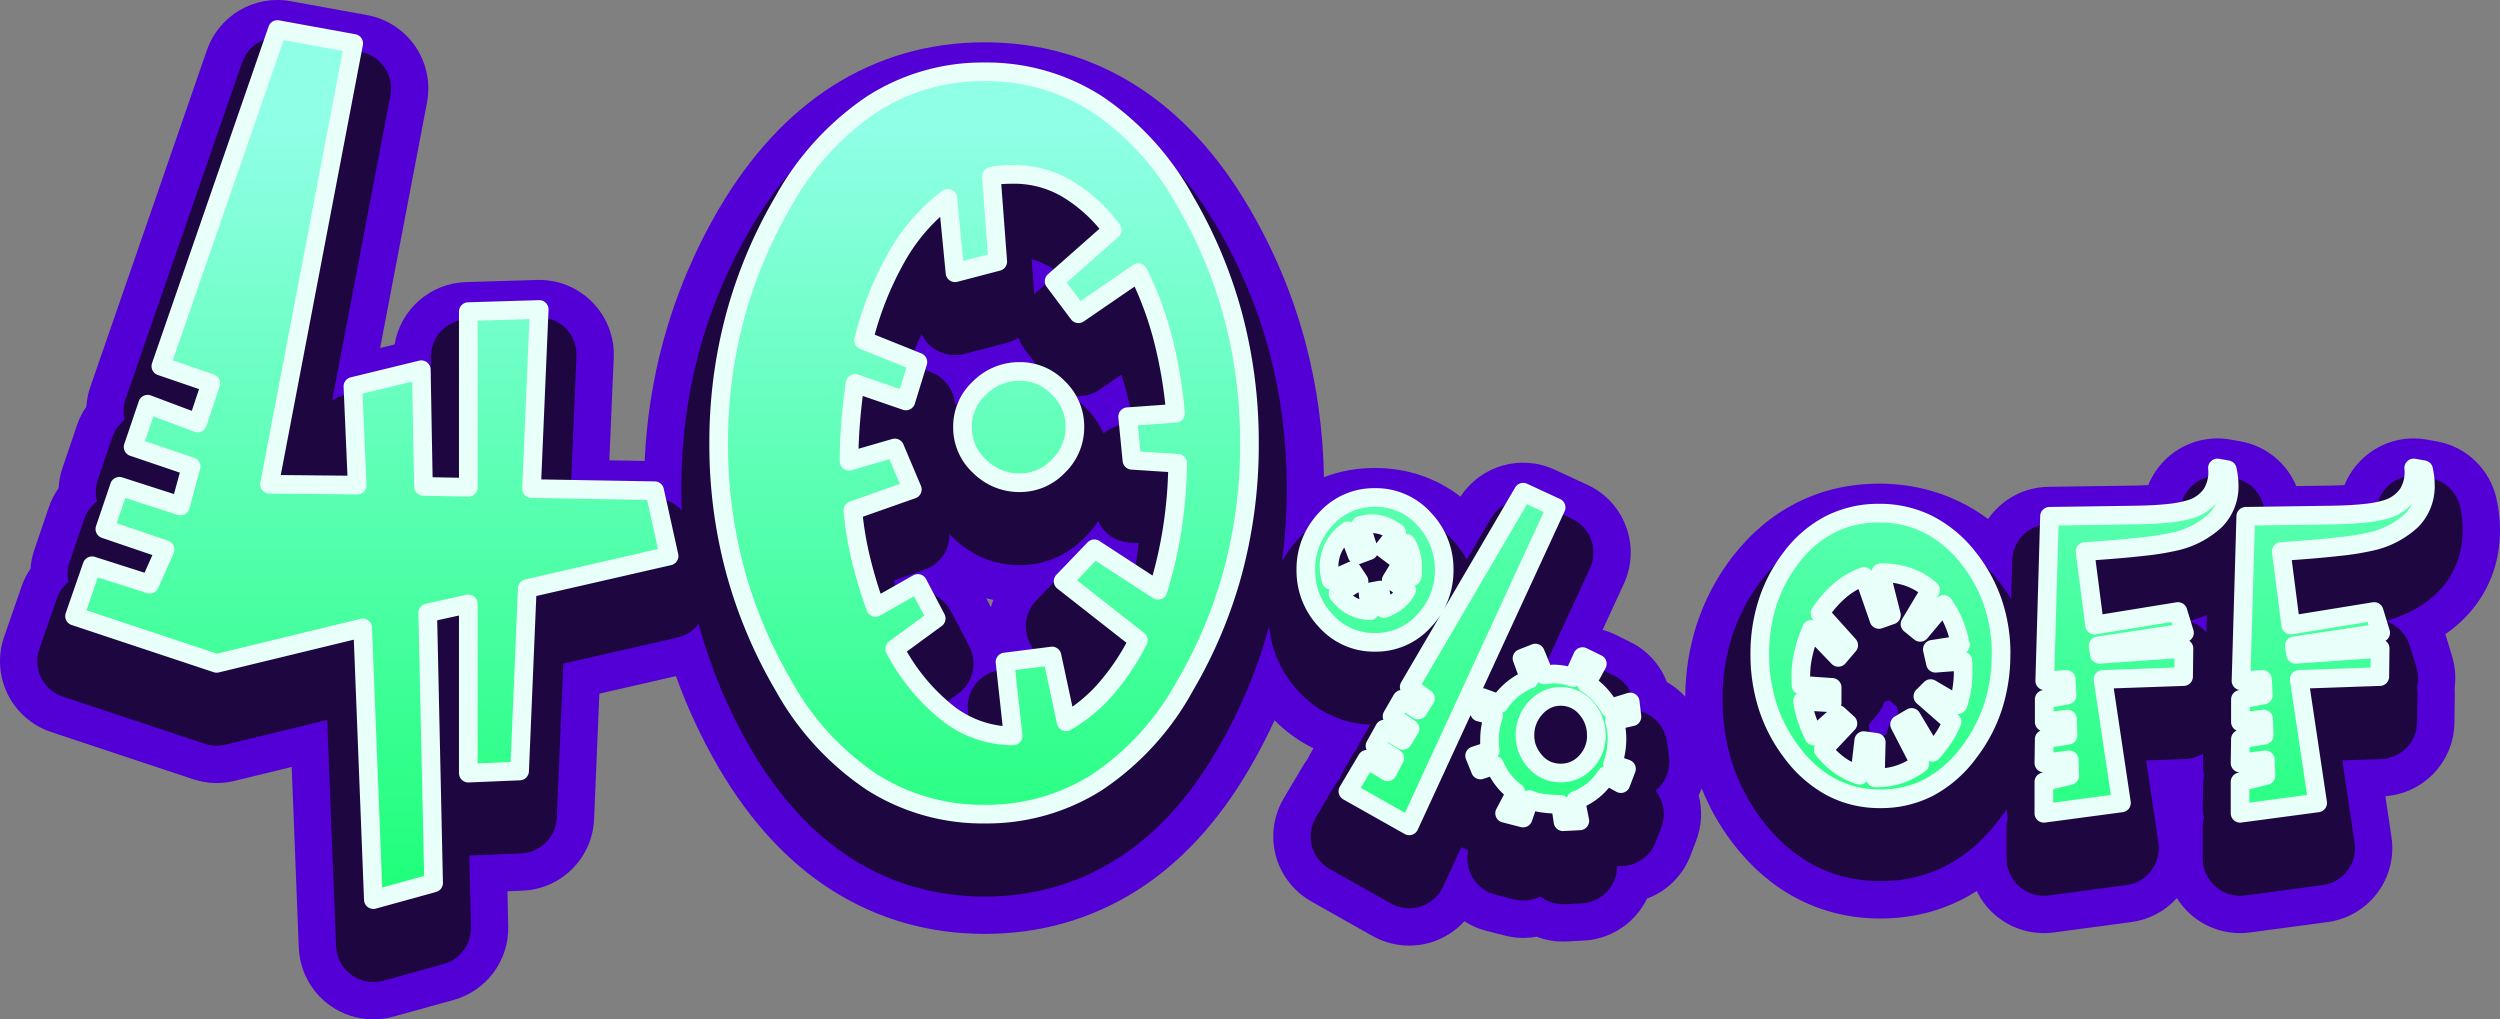 <svg xmlns="http://www.w3.org/2000/svg" xmlns:xlink="http://www.w3.org/1999/xlink" width="133.996" height="54.637" viewBox="0 0 133.996 54.637"><rect x="0" y="0" width="133.996" height="54.637" fill="#808080" stroke="none"/><defs><style>.a{fill:#1b0043;}.a,.b,.c{stroke-linecap:round;stroke-linejoin:round;}.b{fill:#1e0641;}.c{stroke:#e9fffa;fill:url(#a);}.d,.e,.f{stroke:none;}.e{fill:#5200d6;}.f{fill:#1e0641;}</style><linearGradient id="a" x1="0.5" y1="0.118" x2="0.5" y2="1" gradientUnits="objectBoundingBox"><stop offset="0" stop-color="#8fffe5"/><stop offset="1" stop-color="#1dff78"/></linearGradient></defs><g transform="translate(4 1.582)"><g class="a" transform="translate(67.512 47.591)"><path class="d" d="M -53.4 4.064 L -53.499 1.542 L -53.976 -10.584 L -59.423 -9.26 L -59.981 -9.125 L -60.526 -9.306 L -68.142 -11.837 L -70.066 -12.476 L -69.401 -14.391 L -68.463 -17.092 L -67.824 -18.934 L -67.82 -18.933 L -67.781 -19.049 L -67.003 -21.339 L -66.37 -23.202 L -66.355 -23.198 L -66.271 -23.445 L -65.493 -25.735 L -64.828 -27.691 L -64.814 -27.686 L -64.78 -27.784 L -58.533 -45.827 L -57.972 -47.448 L -56.285 -47.141 L -52.196 -46.396 L -50.211 -46.035 L -50.59 -44.053 L -53.686 -27.84 L -53.074 -27.99 L -49.409 -28.883 L -48.416 -29.125 L -48.416 -30.055 L -48.416 -31.996 L -46.476 -32.054 L -42.673 -32.169 L -40.523 -32.233 L -40.615 -30.084 L -40.939 -22.536 L -36.394 -22.457 L -34.988 -22.433 C -34.991 -22.618 -34.993 -22.803 -34.993 -22.989 C -34.993 -25.535 -34.672 -28.007 -34.04 -30.335 C -33.408 -32.663 -32.464 -34.907 -31.233 -37.004 C -29.716 -39.575 -27.902 -41.545 -25.84 -42.862 C -23.718 -44.218 -21.327 -44.905 -18.734 -44.905 C -16.144 -44.905 -13.756 -44.218 -11.637 -42.861 C -9.575 -41.542 -7.77 -39.569 -6.272 -36.998 C -5.045 -34.903 -4.105 -32.658 -3.482 -30.327 C -2.859 -28.002 -2.544 -25.533 -2.544 -22.989 C -2.544 -21.66 -2.63 -20.354 -2.8 -19.078 C -2.562 -19.514 -2.266 -19.923 -1.914 -20.301 C -0.826 -21.471 0.592 -22.09 2.186 -22.09 C 3.772 -22.09 5.188 -21.472 6.279 -20.305 C 6.604 -19.957 6.882 -19.582 7.111 -19.185 L 8.397 -21.383 L 9.313 -22.949 L 10.961 -22.189 L 12.729 -21.373 L 14.545 -20.535 L 13.708 -18.719 L 11.644 -14.244 L 11.878 -14.336 L 12.111 -13.77 L 12.335 -14.263 L 14.184 -13.361 L 14.976 -12.974 L 16.855 -12.057 L 16.512 -11.425 L 17.564 -11.752 L 17.848 -9.366 L 17.943 -8.574 L 18.155 -6.791 L 18.145 -6.789 L 18.262 -6.747 L 17.533 -4.834 L 17.231 -4.042 L 16.41 -1.886 L 15.247 -2.531 L 15.572 -0.878 L 13.27 -0.757 L 12.374 -0.71 L 11.473 -0.662 L 11.42 -0.508 L 10.93 -0.634 L 10.563 -0.614 L 10.545 -0.733 L 9.63 -0.968 L 8.639 -1.223 L 6.176 -1.856 L 6.798 -3.022 L 6.7 -2.99 L 6.585 -3.274 L 5.837 -1.652 L 4.928 0.318 L 3.038 -0.748 L -0.249 -2.601 L -2.03 -3.605 L -0.986 -5.364 L 0.032 -7.08 L 0.584 -8.011 L 0.938 -8.646 L 1.881 -10.335 C 0.409 -10.41 -0.898 -11.024 -1.917 -12.123 C -2.829 -13.107 -3.367 -14.305 -3.492 -15.614 C -4.115 -13.304 -5.051 -11.073 -6.274 -8.984 C -7.771 -6.41 -9.579 -4.441 -11.646 -3.135 C -13.763 -1.796 -16.147 -1.118 -18.734 -1.118 C -21.323 -1.118 -23.711 -1.796 -25.831 -3.134 C -27.897 -4.438 -29.714 -6.405 -31.231 -8.978 L -31.233 -8.98 L -31.234 -8.982 C -32.402 -10.975 -33.312 -13.096 -33.941 -15.292 L -35.204 -15.003 L -41.321 -13.603 L -41.669 -5.347 L -41.746 -3.51 L -43.584 -3.433 L -46.332 -3.319 L -46.357 -3.317 L -46.271 0.526 L -46.237 2.082 L -47.738 2.498 L -50.967 3.391 L -53.4 4.064 Z M -20.852 -11.483 C -20.426 -10.927 -19.986 -10.476 -19.533 -10.134 L -19.634 -11.054 L -19.768 -12.276 L -20.153 -11.995 L -20.852 -11.483 Z M -21.506 -18.244 L -20.548 -16.416 L -19.563 -14.537 L -18.829 -13.138 L -17.899 -13.256 L -15.379 -13.577 L -15.217 -13.598 L -15.765 -14.028 L -17.505 -15.392 L -15.973 -16.987 L -14.301 -18.728 L -13.155 -19.921 L -11.768 -19.018 L -10.722 -18.338 C -10.702 -18.451 -10.683 -18.565 -10.664 -18.68 C -10.592 -19.127 -10.534 -19.587 -10.49 -20.056 L -10.974 -20.088 L -12.668 -20.199 L -12.756 -21.098 C -12.931 -20.843 -13.133 -20.599 -13.359 -20.37 C -14.321 -19.396 -15.53 -18.881 -16.856 -18.881 C -18.164 -18.881 -19.365 -19.359 -20.334 -20.264 L -19.947 -19.347 L -21.952 -18.64 L -23.596 -18.06 C -23.547 -17.804 -23.493 -17.548 -23.431 -17.292 C -23.422 -17.252 -23.412 -17.212 -23.402 -17.172 L -23.303 -17.228 L -21.506 -18.244 Z M -54.653 -22.778 L -54.46 -22.776 L -54.496 -23.6 L -54.653 -22.778 Z M -13.6 -27.588 C -13.522 -27.518 -13.444 -27.445 -13.369 -27.369 C -13.046 -27.046 -12.774 -26.695 -12.556 -26.319 L -11.215 -26.415 L -10.761 -26.448 C -10.86 -27.014 -10.979 -27.564 -11.118 -28.096 C -11.206 -28.433 -11.303 -28.765 -11.409 -29.091 L -12.575 -28.291 L -13.6 -27.588 Z M -22.778 -29.692 L -21.573 -29.208 L -19.866 -28.522 L -20.142 -27.626 C -19.209 -28.419 -18.079 -28.837 -16.856 -28.837 C -16.26 -28.837 -15.687 -28.733 -15.15 -28.532 L -15.306 -28.741 L -16.612 -30.481 L -16.962 -30.948 L -17.532 -30.799 L -19.823 -30.204 L -22.089 -29.615 L -22.227 -31.03 C -22.424 -30.611 -22.608 -30.164 -22.778 -29.692 Z M -16.222 -35.288 L -16.08 -33.406 L -14.784 -34.55 C -14.965 -34.689 -15.147 -34.811 -15.332 -34.917 C -15.621 -35.083 -15.916 -35.206 -16.222 -35.288 Z M 46.553 -0.874 L 46.553 -3.16 L 46.553 -3.592 L 46.519 -3.587 L 46.553 -5.872 L 46.553 -6.417 L 46.561 -6.419 L 46.572 -7.154 L 46.572 -8.055 L 46.572 -8.124 L 46.537 -8.122 L 46.549 -8.523 L 45.595 -8.489 L 43.515 -8.417 L 44.174 -4.012 L 44.474 -2.003 L 42.461 -1.734 L 38.302 -1.177 L 36.036 -0.874 L 36.036 -3.16 L 36.036 -3.592 L 36.003 -3.587 L 36.035 -5.808 C 35.905 -5.61 35.767 -5.415 35.622 -5.224 C 34.82 -4.165 33.882 -3.347 32.836 -2.796 C 31.761 -2.23 30.561 -1.942 29.27 -1.942 C 27.99 -1.942 26.796 -2.229 25.72 -2.795 C 24.672 -3.346 23.733 -4.164 22.928 -5.226 C 22.222 -6.157 21.685 -7.184 21.334 -8.276 C 20.989 -9.35 20.814 -10.499 20.814 -11.691 C 20.814 -12.884 20.988 -14.025 21.331 -15.083 C 21.679 -16.155 22.204 -17.157 22.891 -18.062 L 22.893 -18.065 L 22.895 -18.067 C 23.686 -19.103 24.621 -19.899 25.674 -20.434 C 26.74 -20.976 27.928 -21.25 29.204 -21.25 C 30.475 -21.25 31.664 -20.977 32.736 -20.438 C 33.786 -19.91 34.731 -19.128 35.543 -18.112 L 35.546 -18.109 L 35.549 -18.106 C 35.815 -17.77 36.059 -17.42 36.279 -17.06 L 36.339 -19.138 L 36.394 -21.053 L 38.31 -21.08 L 42.925 -21.146 C 43.566 -21.158 44.105 -21.188 44.529 -21.237 C 45.019 -21.294 45.213 -21.35 45.253 -21.363 C 45.293 -21.377 45.324 -21.39 45.347 -21.4 C 45.349 -21.432 45.35 -21.477 45.345 -21.538 L 45.171 -24.09 L 47.69 -23.644 L 48.222 -23.549 L 49.552 -23.313 L 49.83 -21.991 C 49.874 -21.782 49.908 -21.577 49.931 -21.383 C 49.942 -21.288 49.951 -21.192 49.957 -21.096 L 53.441 -21.146 C 54.082 -21.158 54.622 -21.188 55.045 -21.237 C 55.541 -21.294 55.734 -21.352 55.771 -21.364 C 55.81 -21.377 55.841 -21.39 55.863 -21.4 C 55.865 -21.432 55.866 -21.477 55.862 -21.538 L 55.688 -24.09 L 58.206 -23.644 L 58.738 -23.549 L 60.068 -23.313 L 60.347 -21.992 C 60.391 -21.782 60.424 -21.578 60.447 -21.383 C 60.472 -21.172 60.484 -20.959 60.484 -20.75 C 60.484 -19.477 60.034 -18.342 59.181 -17.467 C 58.658 -16.931 57.983 -16.493 57.164 -16.159 L 57.652 -14.563 L 57.788 -14.121 L 58.087 -14.141 L 58.075 -13.179 L 58.679 -11.204 L 58.05 -11.11 L 58.041 -10.463 L 58.018 -8.556 L 56.111 -8.489 L 54.031 -8.417 L 54.69 -4.012 L 54.991 -2.003 L 52.977 -1.734 L 48.818 -1.177 L 46.553 -0.874 Z M 28.695 -9.627 L 28.812 -9.52 L 30.138 -10.846 L 30.239 -10.947 L 30.159 -11.299 L 30.15 -11.307 L 29.759 -11.624 L 29.739 -11.618 L 29.102 -10.871 L 28.695 -10.394 L 28.695 -9.913 L 28.695 -9.627 Z"/><path class="e" d="M -51.501 1.463 L -48.271 0.57 L -48.592 -13.906 L -46.416 -14.387 L -46.416 -5.317 L -43.667 -5.431 L -43.255 -15.212 L -35.65 -16.953 L -36.429 -20.458 L -43.026 -20.572 L -42.613 -30.17 L -46.416 -30.055 L -46.416 -20.641 L -48.821 -20.687 L -48.935 -26.94 L -52.6 -26.047 L -52.371 -20.755 L -57.067 -20.801 L -52.554 -44.428 L -56.643 -45.173 L -62.89 -27.13 L -60.212 -26.214 L -60.922 -24.084 L -63.599 -25.092 L -64.377 -22.802 L -61.265 -21.749 L -61.837 -19.642 L -65.109 -20.696 L -65.887 -18.406 L -62.661 -17.307 L -63.485 -15.452 L -66.574 -16.436 L -67.512 -13.735 L -59.896 -11.204 L -52.073 -13.105 L -51.501 1.463 M 4.021 -2.49 L 11.892 -19.557 L 10.123 -20.373 L 4.014 -9.935 L 4.882 -9.322 L 4.495 -8.699 L 3.628 -9.275 L 3.1 -8.36 L 4.062 -7.691 L 3.675 -7.068 L 2.685 -7.672 L 2.186 -6.776 L 3.241 -6.125 L 2.864 -5.39 L 1.752 -6.059 L 0.734 -4.343 L 4.021 -2.49 M 12.269 -2.707 L 13.165 -2.754 L 12.948 -3.858 C 13.3 -3.996 13.611 -4.175 13.882 -4.395 C 14.152 -4.615 14.385 -4.879 14.58 -5.187 L 15.362 -4.754 L 15.664 -5.546 L 14.919 -5.81 C 15.001 -6.036 15.061 -6.26 15.098 -6.48 C 15.136 -6.7 15.155 -6.92 15.155 -7.14 C 15.155 -7.31 15.144 -7.476 15.122 -7.64 C 15.1 -7.803 15.064 -7.964 15.013 -8.121 L 15.957 -8.338 L 15.862 -9.13 L 14.768 -8.79 C 14.605 -9.08 14.419 -9.334 14.212 -9.554 C 14.004 -9.774 13.775 -9.963 13.523 -10.12 L 14.099 -11.177 L 13.306 -11.563 L 12.797 -10.441 C 12.627 -10.504 12.453 -10.551 12.274 -10.582 C 12.094 -10.614 11.917 -10.63 11.741 -10.63 C 11.678 -10.63 11.607 -10.625 11.528 -10.615 C 11.45 -10.606 11.36 -10.595 11.26 -10.582 L 10.779 -11.752 L 10.062 -11.469 L 10.467 -10.356 C 10.14 -10.224 9.842 -10.048 9.571 -9.828 C 9.301 -9.608 9.062 -9.344 8.855 -9.036 L 7.94 -9.366 L 7.789 -8.583 L 8.543 -8.394 C 8.474 -8.199 8.421 -7.995 8.383 -7.781 C 8.345 -7.567 8.326 -7.354 8.326 -7.14 C 8.326 -6.995 8.331 -6.873 8.34 -6.772 C 8.35 -6.671 8.361 -6.586 8.373 -6.517 L 7.534 -6.244 L 7.845 -5.48 L 8.609 -5.734 C 8.735 -5.433 8.892 -5.162 9.081 -4.923 C 9.27 -4.684 9.49 -4.474 9.741 -4.291 L 9.137 -3.16 L 10.128 -2.905 L 10.467 -3.895 C 10.662 -3.807 10.9 -3.743 11.179 -3.702 C 11.459 -3.661 11.775 -3.641 12.127 -3.641 L 12.269 -2.707 M 12.127 -9.432 C 12.674 -9.432 13.132 -9.223 13.5 -8.805 C 13.867 -8.386 14.051 -7.901 14.051 -7.347 C 14.051 -6.807 13.866 -6.335 13.495 -5.933 C 13.124 -5.53 12.668 -5.329 12.127 -5.329 C 11.863 -5.329 11.616 -5.379 11.387 -5.48 C 11.157 -5.58 10.948 -5.738 10.76 -5.951 C 10.59 -6.146 10.458 -6.359 10.364 -6.588 C 10.269 -6.818 10.222 -7.071 10.222 -7.347 C 10.222 -7.624 10.268 -7.882 10.359 -8.121 C 10.45 -8.36 10.584 -8.58 10.76 -8.781 C 10.948 -8.995 11.157 -9.157 11.387 -9.267 C 11.616 -9.377 11.863 -9.432 12.127 -9.432 M -18.734 -3.118 C -16.522 -3.118 -14.515 -3.687 -12.715 -4.825 C -10.914 -5.963 -9.343 -7.686 -8 -9.994 C -6.856 -11.949 -5.993 -14.008 -5.414 -16.17 C -4.834 -18.332 -4.544 -20.605 -4.544 -22.989 C -4.544 -25.369 -4.834 -27.643 -5.414 -29.811 C -5.993 -31.978 -6.856 -34.038 -8 -35.992 C -9.343 -38.296 -10.914 -40.025 -12.715 -41.177 C -14.515 -42.329 -16.522 -42.905 -18.734 -42.905 C -20.95 -42.905 -22.96 -42.329 -24.763 -41.177 C -26.567 -40.025 -28.148 -38.296 -29.508 -35.992 C -30.655 -34.038 -31.522 -31.978 -32.11 -29.811 C -32.699 -27.643 -32.993 -25.369 -32.993 -22.989 C -32.993 -20.605 -32.699 -18.332 -32.11 -16.17 C -31.522 -14.008 -30.655 -11.949 -29.508 -9.994 C -28.148 -7.686 -26.567 -5.963 -24.763 -4.825 C -22.96 -3.687 -20.95 -3.118 -18.734 -3.118 M -17.211 -7.31 C -18.448 -7.31 -19.597 -7.699 -20.658 -8.478 C -21.719 -9.257 -22.685 -10.425 -23.556 -11.982 L -21.334 -13.609 L -22.319 -15.487 L -24.586 -14.204 C -24.907 -15.09 -25.171 -15.964 -25.377 -16.827 C -25.583 -17.69 -25.724 -18.549 -25.8 -19.404 L -22.617 -20.526 L -23.556 -22.748 L -26.007 -22.038 C -26.007 -22.695 -25.98 -23.37 -25.926 -24.065 C -25.873 -24.76 -25.793 -25.474 -25.686 -26.207 L -22.96 -25.268 L -22.319 -27.352 L -25.228 -28.52 C -24.77 -30.276 -24.167 -31.788 -23.418 -33.056 C -22.67 -34.323 -21.769 -35.346 -20.715 -36.125 L -20.326 -32.139 L -18.035 -32.735 L -18.379 -37.293 C -18.257 -37.339 -18.089 -37.37 -17.875 -37.385 C -17.661 -37.4 -17.425 -37.408 -17.165 -37.408 C -16.157 -37.408 -15.214 -37.156 -14.336 -36.652 C -13.458 -36.148 -12.645 -35.407 -11.897 -34.43 L -15.012 -31.681 L -13.706 -29.941 L -10.499 -32.139 C -9.95 -31.04 -9.511 -29.86 -9.182 -28.601 C -8.854 -27.341 -8.629 -26.008 -8.507 -24.603 L -11.072 -24.42 L -10.843 -22.084 L -8.392 -21.923 C -8.407 -20.687 -8.507 -19.499 -8.69 -18.362 C -8.873 -17.224 -9.125 -16.144 -9.446 -15.12 L -12.859 -17.342 L -14.531 -15.601 L -10.499 -12.44 C -11.034 -11.402 -11.626 -10.52 -12.275 -9.795 C -12.924 -9.07 -13.622 -8.493 -14.371 -8.065 L -15.126 -11.593 L -17.646 -11.272 L -17.211 -7.31 M 48.553 -3.16 L 52.712 -3.716 L 51.722 -10.337 L 56.042 -10.488 L 56.06 -11.997 L 51.533 -11.686 L 51.458 -12.139 L 56.089 -12.837 L 55.74 -13.978 L 51.269 -13.252 L 50.76 -17.194 C 51.999 -17.276 53.017 -17.362 53.816 -17.453 C 54.614 -17.545 55.186 -17.634 55.532 -17.722 C 56.519 -17.98 57.258 -18.361 57.749 -18.864 C 58.239 -19.367 58.484 -19.995 58.484 -20.75 C 58.484 -20.882 58.477 -21.016 58.461 -21.151 C 58.445 -21.286 58.421 -21.429 58.389 -21.58 L 57.857 -21.674 C 57.895 -21.121 57.793 -20.659 57.551 -20.288 C 57.309 -19.917 56.927 -19.643 56.405 -19.467 C 56.142 -19.379 55.765 -19.307 55.274 -19.25 C 54.784 -19.194 54.184 -19.159 53.474 -19.146 L 48.855 -19.08 L 48.6 -10.262 L 49.751 -10.337 L 49.798 -9.498 L 48.572 -9.271 L 48.572 -8.055 L 49.817 -8.215 L 49.845 -7.347 L 48.572 -7.14 L 48.553 -5.857 L 49.911 -6.027 L 49.939 -5.187 L 48.553 -4.848 L 48.553 -3.16 M 38.036 -3.16 L 42.196 -3.716 L 41.205 -10.337 L 45.525 -10.488 L 45.544 -11.997 L 41.017 -11.686 L 40.941 -12.139 L 45.572 -12.837 L 45.223 -13.978 L 40.753 -13.252 L 40.243 -17.194 C 41.482 -17.276 42.501 -17.362 43.299 -17.453 C 44.098 -17.545 44.67 -17.634 45.016 -17.722 C 46.003 -17.98 46.742 -18.361 47.232 -18.864 C 47.723 -19.367 47.968 -19.995 47.968 -20.75 C 47.968 -20.882 47.96 -21.016 47.944 -21.151 C 47.928 -21.286 47.905 -21.429 47.873 -21.58 L 47.341 -21.674 C 47.379 -21.121 47.276 -20.659 47.034 -20.288 C 46.792 -19.917 46.411 -19.643 45.889 -19.467 C 45.625 -19.379 45.248 -19.307 44.758 -19.25 C 44.268 -19.194 43.668 -19.159 42.957 -19.146 L 38.338 -19.08 L 38.084 -10.262 L 39.234 -10.337 L 39.281 -9.498 L 38.055 -9.271 L 38.055 -8.055 L 39.3 -8.215 L 39.329 -7.347 L 38.055 -7.14 L 38.036 -5.857 L 39.395 -6.027 L 39.423 -5.187 L 38.036 -4.848 L 38.036 -3.16 M 29.27 -3.942 C 30.237 -3.942 31.115 -4.15 31.904 -4.565 C 32.692 -4.981 33.401 -5.603 34.029 -6.434 C 34.607 -7.195 35.038 -8.013 35.32 -8.888 C 35.603 -9.762 35.744 -10.697 35.744 -11.691 C 35.744 -12.678 35.597 -13.603 35.301 -14.465 C 35.006 -15.327 34.566 -16.126 33.982 -16.863 C 33.347 -17.655 32.633 -18.251 31.838 -18.651 C 31.043 -19.05 30.165 -19.25 29.204 -19.25 C 28.241 -19.25 27.366 -19.05 26.58 -18.651 C 25.793 -18.251 25.095 -17.652 24.484 -16.853 C 23.93 -16.123 23.514 -15.327 23.234 -14.465 C 22.954 -13.603 22.814 -12.678 22.814 -11.691 C 22.814 -10.703 22.955 -9.769 23.238 -8.888 C 23.521 -8.007 23.949 -7.189 24.522 -6.434 C 25.151 -5.603 25.861 -4.981 26.65 -4.565 C 27.44 -4.15 28.313 -3.942 29.27 -3.942 M 28.383 -7.064 L 28.166 -5.206 C 27.782 -5.326 27.429 -5.499 27.105 -5.725 C 26.781 -5.951 26.484 -6.238 26.214 -6.583 L 27.534 -7.979 L 27.006 -8.46 L 25.714 -7.3 C 25.557 -7.615 25.426 -7.929 25.322 -8.243 C 25.219 -8.558 25.145 -8.869 25.101 -9.177 L 26.695 -9.083 L 26.695 -9.913 L 25.025 -10.026 L 25.016 -10.384 C 25.003 -10.787 25.044 -11.209 25.138 -11.65 C 25.233 -12.091 25.381 -12.548 25.582 -13.02 L 27.025 -11.518 L 27.581 -12.17 L 26.044 -13.88 C 26.365 -14.365 26.72 -14.773 27.11 -15.103 C 27.5 -15.434 27.93 -15.684 28.402 -15.855 L 29.204 -13.549 L 29.873 -13.785 L 29.298 -16.053 C 29.832 -16.059 30.32 -15.987 30.76 -15.836 C 31.2 -15.684 31.602 -15.451 31.967 -15.136 L 30.864 -13.303 L 31.411 -12.859 L 32.665 -14.361 C 32.885 -14.053 33.071 -13.717 33.221 -13.355 C 33.372 -12.993 33.489 -12.604 33.57 -12.188 L 32.061 -11.952 L 32.231 -11.206 L 33.702 -11.319 C 33.709 -11.225 33.712 -11.135 33.712 -11.05 C 33.712 -10.965 33.712 -10.881 33.712 -10.799 C 33.712 -10.46 33.688 -10.139 33.641 -9.837 C 33.594 -9.535 33.523 -9.253 33.429 -8.988 L 31.967 -9.847 L 31.552 -9.432 L 33.118 -8.074 C 32.998 -7.784 32.85 -7.505 32.674 -7.234 C 32.498 -6.964 32.294 -6.7 32.061 -6.442 L 30.948 -8.309 L 30.307 -7.932 L 31.392 -5.829 C 31.027 -5.565 30.654 -5.371 30.274 -5.249 C 29.894 -5.126 29.505 -5.065 29.109 -5.065 L 29.005 -5.065 L 29.053 -6.97 L 28.383 -7.064 M 2.186 -12.327 C 3.224 -12.327 4.101 -12.712 4.818 -13.483 C 5.535 -14.253 5.893 -15.163 5.893 -16.213 C 5.893 -17.263 5.535 -18.172 4.818 -18.939 C 4.101 -19.706 3.224 -20.09 2.186 -20.09 C 1.142 -20.09 0.264 -19.706 -0.45 -18.939 C -1.164 -18.172 -1.52 -17.263 -1.52 -16.213 C -1.52 -15.163 -1.164 -14.253 -0.45 -13.483 C 0.264 -12.712 1.142 -12.327 2.186 -12.327 M 1.922 -14.025 C 1.57 -14.031 1.251 -14.111 0.965 -14.266 C 0.679 -14.42 0.426 -14.644 0.206 -14.94 L 1.328 -15.61 L 0.96 -16.166 L -0.172 -15.657 C -0.203 -15.795 -0.228 -15.924 -0.247 -16.043 C -0.266 -16.163 -0.275 -16.267 -0.275 -16.355 C -0.275 -16.757 -0.191 -17.122 -0.021 -17.449 C 0.149 -17.776 0.401 -18.059 0.734 -18.298 L 1.224 -17.005 L 1.856 -17.241 L 1.422 -18.599 C 1.548 -18.631 1.66 -18.653 1.757 -18.665 C 1.855 -18.678 1.935 -18.684 1.998 -18.684 C 2.23 -18.684 2.46 -18.643 2.686 -18.562 C 2.913 -18.48 3.133 -18.361 3.346 -18.203 L 2.667 -17.336 L 3.243 -16.902 L 3.875 -17.628 C 3.988 -17.427 4.071 -17.221 4.124 -17.01 C 4.178 -16.8 4.205 -16.581 4.205 -16.355 C 4.205 -16.235 4.202 -16.131 4.195 -16.043 C 4.189 -15.955 4.176 -15.889 4.158 -15.845 L 3.394 -16.213 L 3.054 -15.657 L 3.875 -15.129 C 3.749 -14.896 3.584 -14.696 3.379 -14.53 C 3.175 -14.363 2.938 -14.233 2.667 -14.138 L 2.45 -15.129 L 1.809 -15.006 L 1.922 -14.025 M -16.856 -20.881 C -16.062 -20.881 -15.371 -21.179 -14.783 -21.775 C -14.195 -22.37 -13.901 -23.065 -13.901 -23.859 C -13.901 -24.668 -14.195 -25.367 -14.783 -25.955 C -15.371 -26.543 -16.062 -26.837 -16.856 -26.837 C -17.68 -26.837 -18.398 -26.543 -19.009 -25.955 C -19.62 -25.367 -19.925 -24.668 -19.925 -23.859 C -19.925 -23.05 -19.62 -22.351 -19.009 -21.763 C -18.398 -21.175 -17.68 -20.881 -16.856 -20.881 M -51.5 5.463 C -52.34 5.463 -53.168 5.199 -53.86 4.693 C -54.846 3.973 -55.45 2.841 -55.498 1.62 L -55.878 -8.064 L -58.951 -7.317 C -59.68 -7.139 -60.445 -7.171 -61.157 -7.408 L -68.773 -9.939 C -69.789 -10.276 -70.627 -11.007 -71.1 -11.966 C -71.573 -12.926 -71.641 -14.036 -71.29 -15.047 L -70.352 -17.748 C -70.234 -18.091 -70.073 -18.407 -69.878 -18.692 C -69.854 -19.026 -69.787 -19.361 -69.675 -19.693 L -68.896 -21.982 C -68.769 -22.359 -68.59 -22.703 -68.371 -23.012 C -68.352 -23.375 -68.283 -23.738 -68.164 -24.089 L -67.387 -26.378 C -67.265 -26.736 -67.094 -27.072 -66.882 -27.377 C -66.86 -27.736 -66.789 -28.093 -66.67 -28.438 L -60.423 -46.481 C -59.777 -48.346 -57.868 -49.462 -55.926 -49.108 L -51.838 -48.364 C -50.788 -48.173 -49.858 -47.57 -49.255 -46.69 C -48.652 -45.81 -48.425 -44.726 -48.625 -43.678 L -51.138 -30.52 L -50.362 -30.709 C -50.057 -32.564 -48.475 -33.995 -46.536 -34.053 L -42.734 -34.168 C -41.623 -34.201 -40.548 -33.771 -39.767 -32.98 C -38.986 -32.189 -38.569 -31.108 -38.617 -29.998 L -38.853 -24.5 L -36.959 -24.467 C -36.857 -26.671 -36.525 -28.815 -35.971 -30.859 C -35.292 -33.358 -34.279 -35.766 -32.958 -38.016 C -32.957 -38.019 -32.955 -38.022 -32.953 -38.024 C -31.277 -40.865 -29.246 -43.059 -26.917 -44.548 C -24.468 -46.112 -21.715 -46.905 -18.734 -46.905 C -15.755 -46.905 -13.005 -46.111 -10.558 -44.546 C -8.229 -43.055 -6.207 -40.857 -4.548 -38.013 L -4.548 -38.013 C -3.228 -35.76 -2.219 -33.348 -1.55 -30.844 C -0.932 -28.536 -0.596 -26.101 -0.55 -23.596 C 0.302 -23.923 1.22 -24.09 2.186 -24.09 C 3.896 -24.09 5.459 -23.563 6.77 -22.554 C 7.847 -24.211 9.987 -24.841 11.799 -24.005 L 13.567 -23.189 C 15.573 -22.264 16.449 -19.888 15.524 -17.882 L 14.386 -15.415 C 14.617 -15.35 14.843 -15.265 15.061 -15.158 L 15.853 -14.771 C 16.765 -14.326 17.471 -13.553 17.833 -12.611 C 17.903 -12.571 17.972 -12.529 18.04 -12.485 C 18.328 -12.298 18.587 -12.077 18.814 -11.829 C 18.827 -13.183 19.034 -14.485 19.429 -15.701 C 19.847 -16.986 20.475 -18.187 21.297 -19.271 C 21.3 -19.274 21.303 -19.278 21.305 -19.281 C 22.281 -20.558 23.446 -21.545 24.768 -22.217 C 26.118 -22.903 27.61 -23.25 29.204 -23.25 C 30.79 -23.25 32.281 -22.905 33.634 -22.225 C 34.126 -21.978 34.598 -21.687 35.048 -21.356 C 35.76 -22.384 36.941 -23.061 38.281 -23.08 L 42.894 -23.146 C 43.162 -23.151 43.409 -23.159 43.631 -23.171 C 43.857 -23.73 44.208 -24.237 44.668 -24.65 C 45.584 -25.473 46.827 -25.828 48.039 -25.613 L 48.571 -25.519 C 49.929 -25.278 51.047 -24.361 51.565 -23.12 L 53.41 -23.146 C 53.698 -23.151 53.943 -23.16 54.148 -23.171 C 54.373 -23.73 54.725 -24.237 55.185 -24.65 C 56.1 -25.473 57.343 -25.828 58.555 -25.613 L 59.087 -25.519 C 60.695 -25.234 61.968 -24.001 62.304 -22.403 C 62.36 -22.135 62.404 -21.869 62.434 -21.615 C 62.467 -21.327 62.484 -21.036 62.484 -20.75 C 62.484 -18.945 61.837 -17.327 60.613 -16.071 C 60.296 -15.746 59.943 -15.45 59.554 -15.182 C 59.558 -15.17 59.561 -15.159 59.565 -15.148 L 59.914 -14.006 C 60.086 -13.442 60.13 -12.854 60.05 -12.283 C 60.058 -12.172 60.062 -12.06 60.06 -11.947 L 60.041 -10.438 C 60.015 -8.356 58.399 -6.652 56.34 -6.499 L 56.668 -4.308 C 56.827 -3.248 56.553 -2.169 55.909 -1.312 C 55.265 -0.456 54.305 0.106 53.243 0.249 L 49.083 0.805 C 47.94 0.958 46.786 0.61 45.919 -0.149 C 45.622 -0.409 45.369 -0.708 45.164 -1.035 C 44.532 -0.335 43.669 0.122 42.726 0.249 L 38.567 0.805 C 37.424 0.958 36.27 0.61 35.402 -0.149 C 34.994 -0.506 34.668 -0.938 34.437 -1.415 C 34.218 -1.275 33.995 -1.146 33.768 -1.026 C 32.402 -0.307 30.889 0.058 29.27 0.058 C 27.662 0.058 26.155 -0.307 24.789 -1.025 C 23.479 -1.713 22.317 -2.72 21.334 -4.018 C 20.653 -4.915 20.104 -5.888 19.697 -6.919 C 19.649 -6.793 19.595 -6.671 19.536 -6.551 C 19.743 -5.753 19.7 -4.904 19.402 -4.122 L 19.1 -3.33 C 18.691 -2.255 17.839 -1.409 16.763 -1.007 C 16.642 -0.757 16.494 -0.518 16.32 -0.295 C 15.607 0.619 14.533 1.18 13.375 1.24 L 12.479 1.288 C 11.905 1.318 11.351 1.225 10.843 1.031 C 10.291 1.132 9.709 1.117 9.132 0.969 L 8.141 0.714 C 7.723 0.607 7.331 0.434 6.976 0.206 C 6.512 0.715 5.919 1.1 5.251 1.316 C 4.188 1.66 3.029 1.543 2.056 0.994 L -1.231 -0.859 C -2.168 -1.388 -2.853 -2.272 -3.131 -3.311 C -3.408 -4.351 -3.255 -5.459 -2.706 -6.384 L -1.688 -8.1 C -1.611 -8.231 -1.526 -8.357 -1.435 -8.477 C -1.396 -8.56 -1.353 -8.643 -1.308 -8.724 L -1.117 -9.067 C -1.875 -9.435 -2.573 -9.938 -3.197 -10.569 C -3.602 -9.686 -4.051 -8.822 -4.544 -7.979 C -6.207 -5.122 -8.237 -2.924 -10.577 -1.444 C -13.019 0.099 -15.763 0.882 -18.734 0.882 C -21.707 0.882 -24.454 0.1 -26.898 -1.443 C -29.237 -2.919 -31.274 -5.112 -32.954 -7.962 C -32.956 -7.965 -32.958 -7.968 -32.959 -7.971 C -33.889 -9.557 -34.666 -11.219 -35.281 -12.934 L -39.387 -11.994 L -39.67 -5.263 C -39.758 -3.185 -41.423 -1.521 -43.5 -1.435 L -44.314 -1.401 L -44.272 0.481 C -44.231 2.312 -45.439 3.937 -47.205 4.425 L -50.434 5.319 C -50.785 5.416 -51.144 5.463 -51.5 5.463 Z M -18.652 -17.107 L -18.398 -16.623 C -18.363 -16.758 -18.32 -16.89 -18.271 -17.02 C -18.399 -17.045 -18.526 -17.074 -18.652 -17.107 Z"/></g><g class="b" transform="translate(67.512 47.591)"><path class="d" d="M -52.45 2.764 L -52.5 1.503 L -53.025 -11.844 L -59.659 -10.232 L -59.938 -10.164 L -60.211 -10.255 L -67.827 -12.786 L -68.789 -13.105 L -68.456 -14.063 L -67.518 -16.764 L -67.199 -17.685 L -66.27 -17.389 L -64.035 -16.677 L -64.019 -16.713 L -66.21 -17.459 L -67.156 -17.781 L -66.834 -18.727 L -66.056 -21.017 L -65.739 -21.949 L -64.803 -21.647 L -62.528 -20.915 L -62.477 -21.103 L -64.697 -21.855 L -65.646 -22.176 L -65.324 -23.124 L -64.546 -25.413 L -64.214 -26.391 L -63.247 -26.028 L -61.542 -25.386 L -61.475 -25.589 L -63.213 -26.183 L -64.163 -26.508 L -63.835 -27.457 L -57.588 -45.5 L -57.307 -46.31 L -56.464 -46.157 L -52.375 -45.412 L -51.383 -45.232 L -51.572 -44.241 L -55.86 -21.789 L -53.416 -21.766 L -53.599 -26.003 L -53.635 -26.824 L -52.837 -27.018 L -49.172 -27.911 L -47.958 -28.207 L -47.935 -26.958 L -47.838 -21.668 L -47.416 -21.66 L -47.416 -30.055 L -47.416 -31.025 L -46.446 -31.055 L -42.643 -31.169 L -41.568 -31.201 L -41.614 -30.127 L -41.982 -21.554 L -36.411 -21.457 L -35.623 -21.444 L -35.453 -20.674 L -34.674 -17.17 L -34.458 -16.2 L -35.427 -15.978 L -42.288 -14.408 L -42.668 -5.389 L -42.707 -4.47 L -43.625 -4.432 L -46.374 -4.318 L -47.378 -4.276 L -47.271 0.548 L -47.254 1.326 L -48.004 1.534 L -51.234 2.427 L -52.45 2.764 Z M -47.574 -13.107 L -47.416 -5.971 L -47.416 -13.142 L -47.574 -13.107 Z M 4.475 -1.086 L 3.53 -1.619 L 0.243 -3.472 L -0.648 -3.974 L -0.126 -4.854 L 0.892 -6.57 L 1.405 -7.435 L 1.407 -7.434 L 1.812 -8.159 L 2.318 -9.067 L 2.344 -9.051 L 2.688 -9.647 L 2.688 -9.648 L 2.746 -9.748 L 2.762 -9.775 L 3.294 -10.696 L 3.299 -10.693 L 3.845 -11.624 C 3.332 -11.427 2.778 -11.327 2.186 -11.327 C 0.858 -11.327 -0.276 -11.824 -1.183 -12.803 C -2.071 -13.761 -2.52 -14.908 -2.52 -16.213 C -2.52 -17.519 -2.07 -18.666 -1.182 -19.62 C -0.275 -20.595 0.858 -21.09 2.186 -21.09 C 3.507 -21.09 4.638 -20.596 5.548 -19.622 C 6.309 -18.808 6.75 -17.855 6.863 -16.782 L 9.26 -20.878 L 9.718 -21.661 L 10.542 -21.281 L 12.31 -20.465 L 13.218 -20.046 L 12.8 -19.138 L 9.691 -12.398 L 9.695 -12.399 L 10.411 -12.682 L 11.328 -13.044 L 11.703 -12.132 L 11.912 -11.626 C 12.016 -11.621 12.12 -11.613 12.225 -11.6 L 12.396 -11.977 L 12.821 -12.913 L 13.745 -12.462 L 14.537 -12.075 L 15.477 -11.617 L 14.977 -10.698 L 14.803 -10.379 C 14.849 -10.334 14.895 -10.288 14.939 -10.24 C 15.022 -10.153 15.102 -10.061 15.179 -9.965 L 15.566 -10.085 L 16.713 -10.441 L 16.855 -9.248 L 16.95 -8.456 L 17.056 -7.564 L 16.181 -7.363 L 16.15 -7.356 C 16.153 -7.284 16.155 -7.212 16.155 -7.14 C 16.155 -6.911 16.138 -6.68 16.106 -6.45 L 16.963 -6.146 L 16.599 -5.19 L 16.297 -4.398 L 15.886 -3.32 L 14.878 -3.879 L 14.829 -3.906 C 14.729 -3.805 14.623 -3.709 14.513 -3.62 C 14.375 -3.508 14.229 -3.403 14.075 -3.308 L 14.146 -2.947 L 14.368 -1.816 L 13.217 -1.755 L 12.321 -1.708 L 11.416 -1.661 L 11.28 -2.557 L 11.261 -2.684 C 11.211 -2.689 11.163 -2.695 11.115 -2.701 L 11.074 -2.581 L 10.774 -1.706 L 9.879 -1.936 L 8.888 -2.191 L 7.657 -2.508 L 8.255 -3.63 L 8.492 -4.073 C 8.424 -4.148 8.358 -4.225 8.296 -4.304 C 8.24 -4.374 8.186 -4.447 8.135 -4.522 L 7.273 -4.235 L 6.919 -5.103 L 6.641 -5.785 L 4.929 -2.071 L 4.475 -1.086 Z M 11.512 -6.61 C 11.603 -6.507 11.694 -6.437 11.788 -6.396 C 11.891 -6.351 12.002 -6.329 12.127 -6.329 C 12.389 -6.329 12.578 -6.413 12.76 -6.61 C 12.961 -6.829 13.051 -7.056 13.051 -7.347 C 13.051 -7.656 12.955 -7.909 12.749 -8.144 C 12.571 -8.346 12.386 -8.432 12.127 -8.432 C 12.012 -8.432 11.914 -8.411 11.819 -8.365 C 11.711 -8.313 11.61 -8.233 11.51 -8.119 C 11.414 -8.01 11.342 -7.893 11.293 -7.764 C 11.245 -7.639 11.222 -7.503 11.222 -7.347 C 11.222 -7.201 11.244 -7.077 11.289 -6.968 C 11.341 -6.84 11.415 -6.723 11.512 -6.61 Z M 9.115 -11.148 L 8.815 -10.498 C 8.856 -10.534 8.898 -10.569 8.94 -10.603 C 9.035 -10.68 9.132 -10.754 9.233 -10.823 L 9.122 -11.127 L 9.115 -11.148 Z M 47.553 -2.017 L 47.553 -3.16 L 47.553 -4.724 L 47.536 -4.722 L 47.553 -5.872 L 47.572 -7.148 L 47.572 -8.055 L 47.572 -9.192 L 47.569 -9.192 L 47.572 -9.296 L 47.572 -10.104 L 47.595 -10.108 L 47.6 -10.291 L 47.824 -18.044 C 47.213 -17.472 46.354 -17.038 45.269 -16.755 L 45.266 -16.754 L 45.263 -16.753 C 44.869 -16.653 44.264 -16.557 43.413 -16.46 C 42.844 -16.395 42.16 -16.332 41.371 -16.272 L 41.612 -14.404 L 45.063 -14.965 L 45.924 -15.105 L 46.18 -14.27 L 46.529 -13.129 L 46.547 -13.069 L 46.558 -13.069 L 46.557 -13.036 L 46.868 -12.021 L 46.544 -11.972 L 46.525 -10.476 L 46.513 -9.522 L 45.56 -9.489 L 42.36 -9.377 L 43.185 -3.864 L 43.335 -2.86 L 42.328 -2.725 L 38.169 -2.168 L 37.036 -2.017 L 37.036 -3.16 L 37.036 -4.724 L 37.02 -4.722 L 37.036 -5.872 L 37.055 -7.148 L 37.055 -8.055 L 37.055 -9.192 L 37.052 -9.192 L 37.055 -9.297 L 37.055 -10.104 L 37.079 -10.108 L 37.084 -10.291 L 37.339 -19.109 L 37.366 -20.067 L 38.324 -20.08 L 42.943 -20.146 C 43.614 -20.158 44.187 -20.191 44.643 -20.244 C 45.166 -20.304 45.437 -20.371 45.573 -20.416 C 45.875 -20.518 46.08 -20.655 46.197 -20.834 C 46.316 -21.017 46.366 -21.277 46.343 -21.606 L 46.256 -22.882 L 47.515 -22.659 L 48.047 -22.565 L 48.713 -22.447 L 48.852 -21.786 C 48.889 -21.606 48.918 -21.431 48.938 -21.267 C 48.958 -21.094 48.968 -20.92 48.968 -20.75 C 48.968 -20.519 48.951 -20.296 48.916 -20.081 L 53.46 -20.146 C 54.131 -20.158 54.704 -20.191 55.16 -20.244 C 55.682 -20.304 55.953 -20.371 56.089 -20.416 C 56.391 -20.518 56.596 -20.655 56.713 -20.834 C 56.833 -21.017 56.882 -21.277 56.86 -21.606 L 56.773 -22.882 L 58.032 -22.659 L 58.564 -22.565 L 59.229 -22.447 L 59.368 -21.786 C 59.406 -21.606 59.435 -21.431 59.454 -21.267 C 59.474 -21.094 59.484 -20.92 59.484 -20.75 C 59.484 -19.729 59.141 -18.859 58.465 -18.165 C 57.848 -17.533 56.946 -17.058 55.785 -16.755 L 55.782 -16.754 L 55.779 -16.753 C 55.386 -16.653 54.781 -16.557 53.929 -16.46 C 53.36 -16.395 52.676 -16.332 51.887 -16.272 L 52.129 -14.404 L 55.579 -14.965 L 56.441 -15.105 L 56.696 -14.27 L 57.045 -13.129 L 57.064 -13.069 L 57.074 -13.069 L 57.074 -13.036 L 57.384 -12.021 L 57.06 -11.972 L 57.042 -10.476 L 57.03 -9.522 L 56.077 -9.489 L 52.877 -9.377 L 53.701 -3.864 L 53.851 -2.86 L 52.845 -2.725 L 48.685 -2.168 L 47.553 -2.017 Z M -18.734 -2.118 C -21.131 -2.118 -23.34 -2.744 -25.297 -3.98 C -27.228 -5.198 -28.934 -7.051 -30.37 -9.486 C -31.557 -11.511 -32.466 -13.671 -33.075 -15.908 C -33.684 -18.145 -33.993 -20.527 -33.993 -22.989 C -33.993 -25.447 -33.684 -27.83 -33.075 -30.073 C -32.466 -32.315 -31.557 -34.477 -30.371 -36.498 C -28.935 -38.93 -27.23 -40.787 -25.301 -42.02 C -23.343 -43.271 -21.133 -43.905 -18.734 -43.905 C -16.338 -43.905 -14.131 -43.271 -12.176 -42.019 C -10.249 -40.786 -8.553 -38.927 -7.136 -36.495 C -5.953 -34.475 -5.048 -32.313 -4.448 -30.069 C -3.848 -27.828 -3.544 -25.445 -3.544 -22.989 C -3.544 -20.529 -3.848 -18.147 -4.448 -15.911 C -5.048 -13.673 -5.953 -11.512 -7.137 -9.488 C -8.554 -7.054 -10.251 -5.2 -12.18 -3.98 C -14.135 -2.744 -16.34 -2.118 -18.734 -2.118 Z M -22.231 -11.713 C -21.558 -10.661 -20.832 -9.846 -20.067 -9.284 C -19.512 -8.877 -18.941 -8.599 -18.342 -8.448 L -18.64 -11.163 L -18.747 -12.14 L -17.772 -12.264 L -15.253 -12.585 L -14.341 -12.701 L -14.149 -11.802 L -13.713 -9.769 C -13.475 -9.98 -13.244 -10.211 -13.02 -10.462 C -12.584 -10.949 -12.17 -11.524 -11.785 -12.178 L -15.148 -14.815 L -16.018 -15.497 L -15.252 -16.294 L -13.58 -18.035 L -13.007 -18.632 L -12.313 -18.18 L -10.044 -16.703 C -9.9 -17.291 -9.777 -17.899 -9.677 -18.521 C -9.55 -19.313 -9.464 -20.14 -9.421 -20.989 L -10.908 -21.086 L -11.755 -21.141 L -11.838 -21.986 L -12.067 -24.323 L -12.168 -25.345 L -11.143 -25.418 L -9.611 -25.527 C -9.736 -26.507 -9.917 -27.453 -10.15 -28.348 C -10.357 -29.144 -10.614 -29.911 -10.915 -30.642 L -13.141 -29.116 L -13.931 -28.574 L -14.506 -29.341 L -15.812 -31.081 L -16.366 -31.82 L -15.673 -32.431 L -13.291 -34.533 C -13.782 -35.058 -14.299 -35.477 -14.834 -35.785 C -15.565 -36.204 -16.327 -36.408 -17.165 -36.408 C -17.214 -36.408 -17.262 -36.407 -17.309 -36.407 L -17.038 -32.81 L -16.975 -31.977 L -17.784 -31.767 L -20.074 -31.172 L -21.207 -30.877 L -21.321 -32.042 L -21.514 -34.015 C -21.892 -33.574 -22.24 -33.084 -22.557 -32.547 C -23.133 -31.571 -23.624 -30.419 -24.022 -29.114 L -21.946 -28.28 L -21.092 -27.937 L -21.363 -27.058 L -22.004 -24.974 L -22.308 -23.985 L -23.286 -24.322 L -24.849 -24.861 C -24.88 -24.566 -24.907 -24.274 -24.929 -23.988 C -24.945 -23.784 -24.958 -23.581 -24.969 -23.38 L -23.834 -23.709 L -22.981 -23.956 L -22.635 -23.137 L -21.695 -20.916 L -21.282 -19.936 L -22.284 -19.583 L -24.717 -18.725 C -24.641 -18.172 -24.537 -17.614 -24.404 -17.059 C -24.295 -16.603 -24.168 -16.139 -24.024 -15.671 L -22.811 -16.357 L -21.913 -16.866 L -21.433 -15.951 L -20.448 -14.073 L -20.048 -13.31 L -20.743 -12.802 L -22.231 -11.713 Z M 29.27 -2.942 C 28.154 -2.942 27.116 -3.191 26.185 -3.68 C 25.268 -4.162 24.44 -4.886 23.725 -5.83 C 23.087 -6.671 22.603 -7.597 22.286 -8.582 C 21.973 -9.557 21.814 -10.604 21.814 -11.691 C 21.814 -12.779 21.971 -13.816 22.282 -14.774 C 22.596 -15.739 23.069 -16.642 23.687 -17.457 C 24.389 -18.376 25.209 -19.076 26.127 -19.543 C 27.051 -20.012 28.086 -20.25 29.204 -20.25 C 30.318 -20.25 31.355 -20.013 32.287 -19.544 C 33.207 -19.082 34.04 -18.39 34.763 -17.488 C 35.418 -16.662 35.917 -15.755 36.247 -14.789 C 36.577 -13.827 36.744 -12.784 36.744 -11.691 C 36.744 -10.597 36.585 -9.55 36.272 -8.58 C 35.956 -7.602 35.469 -6.677 34.825 -5.829 C 34.112 -4.886 33.285 -4.163 32.37 -3.68 C 31.44 -3.191 30.397 -2.942 29.27 -2.942 Z M 28.928 -7.997 L 29.165 -7.964 L 28.985 -8.314 L 29.8 -8.794 L 30.373 -9.131 L 30.086 -9.38 L 30.845 -10.139 L 31.26 -10.554 L 31.336 -10.63 L 31.256 -10.984 L 31.086 -11.73 L 31.057 -11.858 L 30.78 -12.083 L 30.233 -12.527 L 29.954 -12.754 L 29.536 -12.606 L 28.775 -12.338 L 28.911 -12.187 L 28.342 -11.521 L 27.785 -10.869 L 27.695 -10.763 L 27.695 -9.913 L 27.695 -9.186 L 28.207 -8.719 L 28.961 -8.032 L 28.928 -7.997 Z M 27.341 -13.933 L 28.325 -12.838 L 28.434 -12.717 L 28.259 -13.221 L 27.844 -14.413 C 27.815 -14.39 27.786 -14.365 27.757 -14.341 C 27.614 -14.219 27.475 -14.083 27.341 -13.933 Z M -16.856 -19.881 C -17.944 -19.881 -18.902 -20.272 -19.702 -21.043 C -20.514 -21.824 -20.925 -22.771 -20.925 -23.859 C -20.925 -24.947 -20.514 -25.894 -19.702 -26.675 C -18.902 -27.446 -17.944 -27.837 -16.856 -27.837 C -15.791 -27.837 -14.855 -27.442 -14.076 -26.662 C -13.296 -25.882 -12.901 -24.939 -12.901 -23.859 C -12.901 -22.796 -13.295 -21.859 -14.071 -21.072 C -14.851 -20.282 -15.788 -19.881 -16.856 -19.881 Z"/><path class="f" d="M -51.501 1.463 L -48.271 0.57 L -48.592 -13.906 L -46.416 -14.387 L -46.416 -5.317 L -43.667 -5.431 L -43.255 -15.212 L -35.65 -16.953 L -36.429 -20.458 L -43.026 -20.572 L -42.613 -30.17 L -46.416 -30.055 L -46.416 -20.641 L -48.821 -20.687 L -48.935 -26.94 L -52.6 -26.047 L -52.371 -20.755 L -57.067 -20.801 L -52.554 -44.428 L -56.643 -45.173 L -62.89 -27.13 L -60.212 -26.214 L -60.922 -24.084 L -63.599 -25.092 L -64.377 -22.802 L -61.265 -21.749 L -61.837 -19.642 L -65.109 -20.696 L -65.887 -18.406 L -62.661 -17.307 L -63.485 -15.452 L -66.574 -16.436 L -67.512 -13.735 L -59.896 -11.204 L -52.073 -13.105 L -51.501 1.463 M 4.021 -2.49 L 11.892 -19.557 L 10.123 -20.373 L 4.014 -9.935 L 4.882 -9.322 L 4.495 -8.699 L 3.628 -9.275 L 3.1 -8.36 L 4.062 -7.691 L 3.675 -7.068 L 2.685 -7.672 L 2.186 -6.776 L 3.241 -6.125 L 2.864 -5.39 L 1.752 -6.059 L 0.734 -4.343 L 4.021 -2.49 M 12.269 -2.707 L 13.165 -2.754 L 12.948 -3.858 C 13.3 -3.996 13.611 -4.175 13.882 -4.395 C 14.152 -4.615 14.385 -4.879 14.58 -5.187 L 15.362 -4.754 L 15.664 -5.546 L 14.919 -5.81 C 15.001 -6.036 15.061 -6.26 15.098 -6.48 C 15.136 -6.7 15.155 -6.92 15.155 -7.14 C 15.155 -7.31 15.144 -7.476 15.122 -7.64 C 15.1 -7.803 15.064 -7.964 15.013 -8.121 L 15.957 -8.338 L 15.862 -9.13 L 14.768 -8.79 C 14.605 -9.08 14.419 -9.334 14.212 -9.554 C 14.004 -9.774 13.775 -9.963 13.523 -10.12 L 14.099 -11.177 L 13.306 -11.563 L 12.797 -10.441 C 12.627 -10.504 12.453 -10.551 12.274 -10.582 C 12.094 -10.614 11.917 -10.63 11.741 -10.63 C 11.678 -10.63 11.607 -10.625 11.528 -10.615 C 11.45 -10.606 11.36 -10.595 11.26 -10.582 L 10.779 -11.752 L 10.062 -11.469 L 10.467 -10.356 C 10.14 -10.224 9.842 -10.048 9.571 -9.828 C 9.301 -9.608 9.062 -9.344 8.855 -9.036 L 7.94 -9.366 L 7.789 -8.583 L 8.543 -8.394 C 8.474 -8.199 8.421 -7.995 8.383 -7.781 C 8.345 -7.567 8.326 -7.354 8.326 -7.14 C 8.326 -6.995 8.331 -6.873 8.34 -6.772 C 8.35 -6.671 8.361 -6.586 8.374 -6.517 L 7.534 -6.244 L 7.845 -5.48 L 8.609 -5.734 C 8.735 -5.433 8.892 -5.162 9.081 -4.923 C 9.27 -4.684 9.49 -4.474 9.741 -4.291 L 9.137 -3.16 L 10.128 -2.905 L 10.467 -3.895 C 10.662 -3.807 10.9 -3.743 11.179 -3.702 C 11.459 -3.661 11.775 -3.641 12.127 -3.641 L 12.269 -2.707 M 12.127 -9.432 C 12.674 -9.432 13.132 -9.223 13.5 -8.805 C 13.868 -8.386 14.051 -7.901 14.051 -7.347 C 14.051 -6.807 13.866 -6.335 13.495 -5.933 C 13.124 -5.53 12.668 -5.329 12.127 -5.329 C 11.863 -5.329 11.616 -5.379 11.387 -5.48 C 11.157 -5.58 10.948 -5.738 10.76 -5.951 C 10.59 -6.146 10.458 -6.359 10.364 -6.588 C 10.269 -6.818 10.222 -7.071 10.222 -7.347 C 10.222 -7.624 10.268 -7.882 10.359 -8.121 C 10.45 -8.36 10.584 -8.58 10.76 -8.781 C 10.948 -8.995 11.157 -9.157 11.387 -9.267 C 11.616 -9.377 11.863 -9.432 12.127 -9.432 M -18.734 -3.118 C -16.521 -3.118 -14.515 -3.687 -12.715 -4.825 C -10.914 -5.963 -9.343 -7.686 -8 -9.994 C -6.856 -11.949 -5.993 -14.008 -5.414 -16.17 C -4.834 -18.332 -4.544 -20.605 -4.544 -22.989 C -4.544 -25.369 -4.834 -27.643 -5.414 -29.811 C -5.993 -31.978 -6.856 -34.038 -8 -35.992 C -9.343 -38.296 -10.914 -40.025 -12.715 -41.177 C -14.515 -42.329 -16.521 -42.905 -18.734 -42.905 C -20.95 -42.905 -22.96 -42.329 -24.763 -41.177 C -26.567 -40.025 -28.148 -38.296 -29.508 -35.992 C -30.655 -34.038 -31.522 -31.978 -32.11 -29.811 C -32.699 -27.643 -32.993 -25.369 -32.993 -22.989 C -32.993 -20.605 -32.699 -18.332 -32.11 -16.17 C -31.522 -14.008 -30.655 -11.949 -29.508 -9.994 C -28.148 -7.686 -26.567 -5.963 -24.763 -4.825 C -22.96 -3.687 -20.95 -3.118 -18.734 -3.118 M -17.211 -7.31 C -18.448 -7.31 -19.597 -7.699 -20.658 -8.478 C -21.719 -9.257 -22.685 -10.425 -23.556 -11.982 L -21.334 -13.609 L -22.319 -15.487 L -24.586 -14.204 C -24.907 -15.09 -25.171 -15.964 -25.377 -16.827 C -25.583 -17.69 -25.724 -18.549 -25.8 -19.404 L -22.617 -20.526 L -23.556 -22.748 L -26.007 -22.038 C -26.007 -22.695 -25.98 -23.37 -25.926 -24.065 C -25.873 -24.76 -25.793 -25.474 -25.686 -26.207 L -22.96 -25.268 L -22.319 -27.352 L -25.228 -28.52 C -24.77 -30.276 -24.167 -31.788 -23.418 -33.056 C -22.67 -34.323 -21.769 -35.346 -20.715 -36.125 L -20.326 -32.139 L -18.035 -32.735 L -18.379 -37.293 C -18.257 -37.339 -18.089 -37.37 -17.875 -37.385 C -17.661 -37.4 -17.425 -37.408 -17.165 -37.408 C -16.157 -37.408 -15.214 -37.156 -14.336 -36.652 C -13.458 -36.148 -12.645 -35.407 -11.897 -34.43 L -15.012 -31.681 L -13.706 -29.941 L -10.499 -32.139 C -9.95 -31.04 -9.511 -29.86 -9.182 -28.601 C -8.854 -27.341 -8.629 -26.008 -8.507 -24.603 L -11.072 -24.42 L -10.843 -22.084 L -8.392 -21.923 C -8.407 -20.687 -8.507 -19.499 -8.69 -18.362 C -8.873 -17.224 -9.125 -16.144 -9.446 -15.12 L -12.859 -17.342 L -14.531 -15.601 L -10.499 -12.44 C -11.034 -11.402 -11.626 -10.52 -12.275 -9.795 C -12.924 -9.07 -13.622 -8.493 -14.37 -8.065 L -15.126 -11.593 L -17.646 -11.272 L -17.211 -7.31 M 48.553 -3.16 L 52.712 -3.716 L 51.722 -10.337 L 56.042 -10.488 L 56.06 -11.997 L 51.533 -11.686 L 51.458 -12.139 L 56.089 -12.837 L 55.74 -13.978 L 51.269 -13.252 L 50.76 -17.194 C 51.999 -17.276 53.017 -17.362 53.816 -17.453 C 54.614 -17.545 55.186 -17.634 55.532 -17.722 C 56.519 -17.98 57.258 -18.361 57.749 -18.864 C 58.239 -19.367 58.484 -19.995 58.484 -20.75 C 58.484 -20.882 58.477 -21.016 58.461 -21.151 C 58.445 -21.286 58.421 -21.429 58.389 -21.58 L 57.857 -21.674 C 57.895 -21.121 57.793 -20.659 57.551 -20.288 C 57.309 -19.917 56.927 -19.643 56.405 -19.467 C 56.142 -19.379 55.765 -19.307 55.274 -19.25 C 54.784 -19.194 54.184 -19.159 53.474 -19.146 L 48.855 -19.08 L 48.6 -10.262 L 49.751 -10.337 L 49.798 -9.498 L 48.572 -9.271 L 48.572 -8.055 L 49.817 -8.215 L 49.845 -7.347 L 48.572 -7.14 L 48.553 -5.857 L 49.911 -6.027 L 49.939 -5.187 L 48.553 -4.848 L 48.553 -3.16 M 38.036 -3.16 L 42.196 -3.716 L 41.205 -10.337 L 45.525 -10.488 L 45.544 -11.997 L 41.017 -11.686 L 40.941 -12.139 L 45.572 -12.837 L 45.223 -13.978 L 40.753 -13.252 L 40.243 -17.194 C 41.482 -17.276 42.501 -17.362 43.299 -17.453 C 44.098 -17.545 44.67 -17.634 45.016 -17.722 C 46.003 -17.98 46.742 -18.361 47.232 -18.864 C 47.723 -19.367 47.968 -19.995 47.968 -20.75 C 47.968 -20.882 47.96 -21.016 47.944 -21.151 C 47.928 -21.286 47.905 -21.429 47.873 -21.58 L 47.341 -21.674 C 47.379 -21.121 47.276 -20.659 47.034 -20.288 C 46.792 -19.917 46.411 -19.643 45.889 -19.467 C 45.625 -19.379 45.248 -19.307 44.758 -19.25 C 44.268 -19.194 43.668 -19.159 42.957 -19.146 L 38.338 -19.08 L 38.084 -10.262 L 39.234 -10.337 L 39.281 -9.498 L 38.055 -9.271 L 38.055 -8.055 L 39.3 -8.215 L 39.329 -7.347 L 38.055 -7.14 L 38.036 -5.857 L 39.395 -6.027 L 39.423 -5.187 L 38.036 -4.848 L 38.036 -3.16 M 29.27 -3.942 C 30.237 -3.942 31.115 -4.15 31.904 -4.565 C 32.692 -4.981 33.401 -5.603 34.029 -6.434 C 34.607 -7.195 35.038 -8.013 35.32 -8.888 C 35.603 -9.762 35.744 -10.697 35.744 -11.691 C 35.744 -12.678 35.597 -13.603 35.301 -14.465 C 35.006 -15.327 34.566 -16.126 33.982 -16.863 C 33.347 -17.655 32.633 -18.251 31.838 -18.651 C 31.043 -19.05 30.165 -19.25 29.204 -19.25 C 28.241 -19.25 27.366 -19.05 26.58 -18.651 C 25.793 -18.251 25.095 -17.652 24.484 -16.853 C 23.93 -16.123 23.514 -15.327 23.234 -14.465 C 22.954 -13.603 22.814 -12.678 22.814 -11.691 C 22.814 -10.703 22.955 -9.769 23.238 -8.888 C 23.521 -8.007 23.949 -7.189 24.522 -6.434 C 25.151 -5.603 25.861 -4.981 26.65 -4.565 C 27.44 -4.15 28.313 -3.942 29.27 -3.942 M 28.383 -7.064 L 28.166 -5.206 C 27.782 -5.326 27.429 -5.499 27.105 -5.725 C 26.781 -5.951 26.484 -6.238 26.214 -6.583 L 27.534 -7.979 L 27.006 -8.46 L 25.714 -7.3 C 25.557 -7.615 25.426 -7.929 25.322 -8.243 C 25.219 -8.558 25.145 -8.869 25.101 -9.177 L 26.695 -9.083 L 26.695 -9.913 L 25.025 -10.026 L 25.016 -10.384 C 25.003 -10.787 25.044 -11.209 25.138 -11.65 C 25.233 -12.091 25.381 -12.548 25.582 -13.02 L 27.025 -11.518 L 27.581 -12.17 L 26.044 -13.88 C 26.365 -14.365 26.72 -14.773 27.11 -15.103 C 27.5 -15.434 27.93 -15.684 28.402 -15.855 L 29.204 -13.549 L 29.873 -13.785 L 29.298 -16.053 C 29.832 -16.059 30.32 -15.987 30.76 -15.836 C 31.2 -15.684 31.602 -15.451 31.967 -15.136 L 30.864 -13.303 L 31.411 -12.859 L 32.665 -14.361 C 32.885 -14.053 33.071 -13.717 33.221 -13.355 C 33.372 -12.993 33.489 -12.604 33.57 -12.188 L 32.061 -11.952 L 32.231 -11.206 L 33.702 -11.319 C 33.709 -11.225 33.712 -11.135 33.712 -11.05 C 33.712 -10.965 33.712 -10.881 33.712 -10.799 C 33.712 -10.46 33.688 -10.139 33.641 -9.837 C 33.594 -9.535 33.523 -9.253 33.429 -8.988 L 31.967 -9.847 L 31.552 -9.432 L 33.118 -8.074 C 32.998 -7.784 32.85 -7.505 32.674 -7.234 C 32.498 -6.964 32.294 -6.7 32.061 -6.442 L 30.948 -8.309 L 30.307 -7.932 L 31.392 -5.829 C 31.027 -5.565 30.654 -5.371 30.274 -5.249 C 29.894 -5.126 29.505 -5.065 29.109 -5.065 L 29.005 -5.065 L 29.053 -6.97 L 28.383 -7.064 M 2.186 -12.327 C 3.224 -12.327 4.101 -12.712 4.818 -13.483 C 5.535 -14.253 5.893 -15.163 5.893 -16.213 C 5.893 -17.263 5.535 -18.172 4.818 -18.939 C 4.101 -19.706 3.224 -20.09 2.186 -20.09 C 1.142 -20.09 0.264 -19.706 -0.45 -18.939 C -1.164 -18.172 -1.52 -17.263 -1.52 -16.213 C -1.52 -15.163 -1.164 -14.253 -0.45 -13.483 C 0.264 -12.712 1.142 -12.327 2.186 -12.327 M 1.922 -14.025 C 1.57 -14.031 1.251 -14.111 0.965 -14.266 C 0.679 -14.42 0.426 -14.644 0.206 -14.94 L 1.328 -15.61 L 0.96 -16.166 L -0.172 -15.657 C -0.203 -15.795 -0.228 -15.924 -0.247 -16.043 C -0.266 -16.163 -0.275 -16.267 -0.275 -16.355 C -0.275 -16.757 -0.191 -17.122 -0.021 -17.449 C 0.149 -17.776 0.401 -18.059 0.734 -18.298 L 1.224 -17.005 L 1.856 -17.241 L 1.422 -18.599 C 1.548 -18.631 1.66 -18.653 1.757 -18.665 C 1.855 -18.678 1.935 -18.684 1.998 -18.684 C 2.23 -18.684 2.46 -18.643 2.686 -18.562 C 2.913 -18.48 3.133 -18.361 3.346 -18.203 L 2.667 -17.336 L 3.243 -16.902 L 3.875 -17.628 C 3.988 -17.427 4.071 -17.221 4.125 -17.01 C 4.178 -16.8 4.205 -16.581 4.205 -16.355 C 4.205 -16.235 4.202 -16.131 4.195 -16.043 C 4.189 -15.955 4.176 -15.889 4.158 -15.845 L 3.394 -16.213 L 3.054 -15.657 L 3.875 -15.129 C 3.749 -14.896 3.584 -14.696 3.379 -14.53 C 3.175 -14.363 2.938 -14.233 2.667 -14.138 L 2.45 -15.129 L 1.809 -15.006 L 1.922 -14.025 M -16.856 -20.881 C -16.062 -20.881 -15.371 -21.179 -14.783 -21.775 C -14.195 -22.37 -13.901 -23.065 -13.901 -23.859 C -13.901 -24.668 -14.195 -25.367 -14.783 -25.955 C -15.371 -26.543 -16.062 -26.837 -16.856 -26.837 C -17.68 -26.837 -18.398 -26.543 -19.009 -25.955 C -19.62 -25.367 -19.925 -24.668 -19.925 -23.859 C -19.925 -23.05 -19.62 -22.351 -19.009 -21.763 C -18.398 -21.175 -17.68 -20.881 -16.856 -20.881 M -51.501 3.463 C -51.92 3.463 -52.334 3.331 -52.68 3.078 C -53.174 2.718 -53.475 2.152 -53.499 1.542 L -53.976 -10.584 L -59.423 -9.26 C -59.788 -9.172 -60.17 -9.187 -60.526 -9.306 L -68.142 -11.837 C -68.65 -12.005 -69.069 -12.371 -69.306 -12.851 C -69.542 -13.33 -69.577 -13.885 -69.401 -14.391 L -68.463 -17.092 C -68.338 -17.454 -68.119 -17.757 -67.842 -17.983 C -67.917 -18.326 -67.902 -18.693 -67.781 -19.049 L -67.003 -21.339 C -66.868 -21.734 -66.622 -22.061 -66.311 -22.294 C -66.41 -22.671 -66.398 -23.071 -66.271 -23.445 L -65.493 -25.735 C -65.367 -26.105 -65.137 -26.427 -64.835 -26.664 C -64.923 -27.032 -64.905 -27.421 -64.78 -27.784 L -58.533 -45.827 C -58.21 -46.76 -57.255 -47.317 -56.285 -47.141 L -52.196 -46.396 C -51.671 -46.301 -51.206 -45.999 -50.905 -45.559 C -50.603 -45.119 -50.49 -44.577 -50.59 -44.053 L -53.711 -27.71 C -53.521 -27.837 -53.306 -27.933 -53.074 -27.99 L -49.409 -28.883 C -49.078 -28.964 -48.736 -28.957 -48.416 -28.871 L -48.416 -30.055 C -48.416 -31.136 -47.556 -32.022 -46.476 -32.054 L -42.673 -32.169 C -42.118 -32.185 -41.58 -31.97 -41.19 -31.575 C -40.799 -31.179 -40.591 -30.639 -40.615 -30.084 L -40.939 -22.536 L -36.394 -22.457 C -35.839 -22.448 -35.331 -22.21 -34.97 -21.826 C -34.985 -22.212 -34.993 -22.599 -34.993 -22.989 C -34.993 -25.535 -34.672 -28.007 -34.04 -30.335 C -33.408 -32.663 -32.464 -34.907 -31.233 -37.004 C -29.716 -39.575 -27.902 -41.545 -25.84 -42.862 C -23.718 -44.218 -21.327 -44.905 -18.734 -44.905 C -16.144 -44.905 -13.756 -44.218 -11.637 -42.861 C -9.575 -41.542 -7.77 -39.569 -6.272 -36.998 C -5.045 -34.903 -4.105 -32.658 -3.482 -30.327 C -2.859 -28.002 -2.544 -25.533 -2.544 -22.989 C -2.544 -21.66 -2.63 -20.354 -2.8 -19.078 C -2.562 -19.514 -2.266 -19.923 -1.914 -20.301 C -0.826 -21.471 0.592 -22.09 2.186 -22.09 C 3.772 -22.09 5.188 -21.472 6.279 -20.305 C 6.604 -19.957 6.882 -19.582 7.111 -19.185 L 8.397 -21.383 C 8.917 -22.271 10.026 -22.62 10.961 -22.189 L 12.729 -21.373 C 13.732 -20.91 14.17 -19.722 13.708 -18.719 L 11.375 -13.661 C 11.666 -13.57 11.935 -13.413 12.158 -13.201 C 12.302 -13.302 12.461 -13.385 12.629 -13.445 C 13.138 -13.628 13.698 -13.598 14.184 -13.361 L 14.976 -12.974 C 15.466 -12.734 15.838 -12.305 16.004 -11.785 C 16.074 -11.567 16.104 -11.34 16.098 -11.116 C 16.398 -11.08 16.691 -10.976 16.951 -10.808 C 17.449 -10.484 17.778 -9.956 17.848 -9.366 L 17.943 -8.574 C 18.026 -7.877 17.738 -7.214 17.228 -6.793 C 17.327 -6.669 17.412 -6.532 17.48 -6.385 C 17.706 -5.896 17.725 -5.337 17.533 -4.834 L 17.231 -4.042 C 17.025 -3.5 16.594 -3.074 16.049 -2.875 C 15.763 -2.771 15.461 -2.734 15.165 -2.763 C 15.167 -2.318 15.02 -1.881 14.742 -1.525 C 14.386 -1.067 13.849 -0.787 13.27 -0.757 L 12.374 -0.71 C 11.877 -0.683 11.41 -0.842 11.043 -1.127 C 10.621 -0.909 10.122 -0.841 9.63 -0.968 L 8.639 -1.223 C 8.045 -1.375 7.554 -1.792 7.307 -2.354 C 7.134 -2.747 7.094 -3.181 7.185 -3.592 C 7.055 -3.637 6.93 -3.696 6.812 -3.767 L 5.837 -1.652 C 5.603 -1.145 5.167 -0.759 4.636 -0.587 C 4.104 -0.415 3.525 -0.473 3.038 -0.748 L -0.249 -2.601 C -0.717 -2.865 -1.06 -3.307 -1.199 -3.827 C -1.337 -4.347 -1.261 -4.901 -0.986 -5.364 L 0.032 -7.08 C 0.107 -7.207 0.196 -7.324 0.295 -7.43 C 0.333 -7.539 0.381 -7.646 0.439 -7.75 L 0.938 -8.646 C 1.016 -8.784 1.108 -8.912 1.214 -9.027 C 1.254 -9.14 1.306 -9.252 1.368 -9.36 L 1.896 -10.274 C 1.907 -10.294 1.919 -10.313 1.931 -10.333 C 0.439 -10.396 -0.887 -11.011 -1.917 -12.123 C -2.829 -13.107 -3.367 -14.305 -3.492 -15.614 C -4.115 -13.304 -5.051 -11.073 -6.274 -8.984 C -7.771 -6.41 -9.579 -4.441 -11.646 -3.135 C -13.763 -1.796 -16.147 -1.118 -18.734 -1.118 C -21.323 -1.118 -23.711 -1.796 -25.831 -3.134 C -27.897 -4.438 -29.714 -6.405 -31.231 -8.978 C -31.232 -8.979 -31.233 -8.981 -31.234 -8.982 C -32.464 -11.081 -33.408 -13.323 -34.04 -15.645 C -34.048 -15.675 -34.056 -15.704 -34.064 -15.734 C -34.338 -15.378 -34.732 -15.111 -35.204 -15.003 L -41.321 -13.603 L -41.669 -5.347 C -41.712 -4.308 -42.545 -3.476 -43.584 -3.433 L -46.332 -3.319 C -46.34 -3.318 -46.348 -3.318 -46.357 -3.318 L -46.271 0.526 C -46.251 1.441 -46.855 2.254 -47.738 2.498 L -50.967 3.391 C -51.143 3.439 -51.322 3.463 -51.501 3.463 Z M -20.852 -11.483 C -20.426 -10.927 -19.986 -10.476 -19.533 -10.134 L -19.634 -11.054 C -19.753 -12.139 -18.981 -13.119 -17.899 -13.256 L -15.379 -13.577 C -15.322 -13.584 -15.265 -13.589 -15.209 -13.591 L -15.765 -14.028 C -16.21 -14.376 -16.486 -14.897 -16.526 -15.461 C -16.566 -16.025 -16.365 -16.579 -15.973 -16.987 L -14.301 -18.728 C -13.636 -19.42 -12.572 -19.542 -11.768 -19.018 L -10.722 -18.338 C -10.702 -18.451 -10.683 -18.565 -10.664 -18.68 C -10.592 -19.127 -10.534 -19.587 -10.49 -20.056 L -10.974 -20.088 C -11.722 -20.137 -12.359 -20.595 -12.659 -21.245 C -12.856 -20.936 -13.089 -20.643 -13.359 -20.37 C -14.321 -19.396 -15.53 -18.881 -16.856 -18.881 C -18.192 -18.881 -19.417 -19.38 -20.396 -20.322 C -20.472 -20.396 -20.546 -20.471 -20.617 -20.547 C -20.614 -20.265 -20.671 -19.982 -20.787 -19.718 C -21.01 -19.214 -21.431 -18.823 -21.952 -18.64 L -23.596 -18.06 C -23.547 -17.804 -23.493 -17.548 -23.431 -17.292 C -23.422 -17.252 -23.412 -17.212 -23.402 -17.172 L -23.303 -17.228 C -22.832 -17.494 -22.273 -17.558 -21.754 -17.405 C -21.234 -17.252 -20.799 -16.895 -20.548 -16.416 L -19.563 -14.537 C -19.103 -13.661 -19.354 -12.58 -20.153 -11.995 L -20.852 -11.483 Z M -54.653 -22.778 L -54.46 -22.776 L -54.496 -23.6 L -54.653 -22.778 Z M -14.097 -27.979 C -13.841 -27.802 -13.598 -27.599 -13.369 -27.369 C -12.942 -26.942 -12.604 -26.465 -12.361 -25.949 C -12.04 -26.22 -11.639 -26.385 -11.215 -26.415 L -10.761 -26.448 C -10.86 -27.014 -10.979 -27.564 -11.118 -28.096 C -11.206 -28.433 -11.303 -28.765 -11.409 -29.091 L -12.575 -28.291 C -13.037 -27.974 -13.586 -27.877 -14.097 -27.979 Z M -22.778 -29.692 L -21.573 -29.208 C -20.835 -28.912 -20.365 -28.22 -20.322 -27.466 C -19.355 -28.363 -18.159 -28.837 -16.856 -28.837 C -16.246 -28.837 -15.66 -28.729 -15.112 -28.517 C -15.181 -28.586 -15.246 -28.66 -15.306 -28.741 L -16.612 -30.481 C -16.75 -30.666 -16.852 -30.867 -16.918 -31.076 C -17.102 -30.952 -17.308 -30.858 -17.532 -30.799 L -19.823 -30.204 C -20.389 -30.057 -20.991 -30.165 -21.471 -30.5 C -21.75 -30.695 -21.972 -30.955 -22.119 -31.254 C -22.357 -30.771 -22.577 -30.249 -22.778 -29.692 Z M -16.222 -35.288 L -16.08 -33.406 L -14.784 -34.55 C -14.965 -34.689 -15.147 -34.811 -15.332 -34.917 C -15.621 -35.083 -15.916 -35.206 -16.222 -35.288 Z M 48.553 -1.16 C 48.071 -1.16 47.602 -1.334 47.236 -1.655 C 46.802 -2.034 46.553 -2.583 46.553 -3.16 L 46.553 -4.848 C 46.553 -5.021 46.575 -5.191 46.617 -5.353 C 46.572 -5.525 46.55 -5.705 46.553 -5.886 L 46.572 -7.169 C 46.574 -7.316 46.592 -7.46 46.625 -7.598 C 46.59 -7.746 46.572 -7.899 46.572 -8.055 L 46.572 -8.783 C 46.286 -8.608 45.953 -8.502 45.595 -8.489 L 43.515 -8.417 L 44.174 -4.012 C 44.253 -3.482 44.116 -2.942 43.794 -2.514 C 43.472 -2.086 42.992 -1.805 42.461 -1.734 L 38.302 -1.177 C 37.73 -1.101 37.153 -1.275 36.719 -1.655 C 36.285 -2.034 36.036 -2.583 36.036 -3.16 L 36.036 -4.848 C 36.036 -5.021 36.059 -5.191 36.101 -5.353 C 36.062 -5.501 36.041 -5.655 36.037 -5.811 C 35.906 -5.612 35.768 -5.416 35.622 -5.224 C 34.82 -4.165 33.882 -3.347 32.836 -2.796 C 31.761 -2.23 30.561 -1.942 29.27 -1.942 C 27.99 -1.942 26.796 -2.229 25.72 -2.795 C 24.672 -3.346 23.733 -4.164 22.928 -5.226 C 22.222 -6.157 21.685 -7.184 21.334 -8.276 C 20.989 -9.35 20.814 -10.499 20.814 -11.691 C 20.814 -12.884 20.988 -14.025 21.331 -15.083 C 21.679 -16.155 22.204 -17.157 22.891 -18.062 C 22.892 -18.064 22.893 -18.065 22.895 -18.067 C 23.686 -19.103 24.621 -19.899 25.674 -20.434 C 26.74 -20.976 27.928 -21.25 29.204 -21.25 C 30.475 -21.25 31.664 -20.977 32.736 -20.438 C 33.786 -19.91 34.731 -19.128 35.543 -18.112 C 35.545 -18.11 35.547 -18.108 35.549 -18.106 C 35.815 -17.77 36.059 -17.42 36.279 -17.06 L 36.339 -19.138 C 36.37 -20.209 37.239 -21.065 38.31 -21.08 L 42.925 -21.146 C 43.566 -21.158 44.105 -21.188 44.529 -21.237 C 45.019 -21.294 45.213 -21.35 45.253 -21.363 C 45.293 -21.377 45.324 -21.39 45.347 -21.4 C 45.349 -21.432 45.35 -21.477 45.345 -21.538 C 45.304 -22.152 45.547 -22.751 46.005 -23.162 C 46.462 -23.573 47.084 -23.751 47.69 -23.644 L 48.222 -23.549 C 49.026 -23.407 49.662 -22.79 49.83 -21.991 C 49.874 -21.782 49.908 -21.577 49.931 -21.383 C 49.942 -21.288 49.951 -21.192 49.957 -21.096 L 53.441 -21.146 C 54.082 -21.158 54.622 -21.188 55.045 -21.237 C 55.541 -21.294 55.734 -21.352 55.771 -21.364 C 55.81 -21.377 55.841 -21.39 55.863 -21.4 C 55.865 -21.432 55.866 -21.477 55.862 -21.538 C 55.82 -22.152 56.063 -22.751 56.521 -23.162 C 56.979 -23.573 57.6 -23.751 58.206 -23.644 L 58.738 -23.549 C 59.542 -23.407 60.179 -22.79 60.347 -21.992 C 60.391 -21.782 60.424 -21.578 60.447 -21.383 C 60.472 -21.172 60.484 -20.959 60.484 -20.75 C 60.484 -19.477 60.034 -18.342 59.181 -17.467 C 58.496 -16.766 57.55 -16.232 56.364 -15.878 C 56.964 -15.681 57.457 -15.203 57.652 -14.563 L 58.001 -13.421 C 58.109 -13.07 58.116 -12.7 58.029 -12.351 C 58.051 -12.227 58.062 -12.1 58.06 -11.972 L 58.041 -10.463 C 58.028 -9.395 57.179 -8.527 56.111 -8.489 L 54.031 -8.417 L 54.69 -4.012 C 54.769 -3.482 54.633 -2.942 54.311 -2.514 C 53.989 -2.086 53.508 -1.805 52.977 -1.734 L 48.818 -1.177 C 48.73 -1.165 48.641 -1.16 48.553 -1.16 Z M 28.695 -9.627 L 28.881 -9.458 C 28.903 -9.438 28.924 -9.418 28.945 -9.397 C 29.049 -9.494 29.165 -9.581 29.293 -9.656 L 29.593 -9.832 C 29.67 -10.213 29.858 -10.566 30.138 -10.846 L 30.239 -10.947 L 30.159 -11.299 C 30.156 -11.302 30.153 -11.304 30.15 -11.307 L 29.755 -11.627 C 29.668 -11.602 29.579 -11.583 29.489 -11.57 C 29.411 -11.32 29.282 -11.082 29.102 -10.871 L 28.649 -10.34 C 28.679 -10.202 28.695 -10.059 28.695 -9.913 L 28.695 -9.627 Z M 45.847 -15.878 C 46.194 -15.764 46.505 -15.556 46.744 -15.277 L 46.771 -16.21 C 46.482 -16.086 46.173 -15.975 45.847 -15.878 Z"/></g><path class="c" d="M-35.65-16.953l-7.6,1.741-.412,9.781-2.749.115v-9.071l-2.176.481L-48.271.57l-3.23.893L-52.073-13.1-59.9-11.2l-7.616-2.531.938-2.7,3.089.985.824-1.855-3.226-1.1.778-2.29,3.272,1.053.572-2.107L-64.377-22.8l.778-2.29,2.677,1.007.709-2.13-2.677-.916,6.247-18.043,4.089.744L-57.067-20.8l4.7.046-.229-5.291,3.665-.893.115,6.253,2.405.046v-9.414l3.8-.115-.412,9.6,6.6.115Zm31.106-6.036a26.216,26.216,0,0,1-.87,6.818A25.009,25.009,0,0,1-8-9.994a14.651,14.651,0,0,1-4.715,5.168,11.032,11.032,0,0,1-6.019,1.707,11.064,11.064,0,0,1-6.029-1.707,14.845,14.845,0,0,1-4.745-5.168,25.314,25.314,0,0,1-2.6-6.177,25.855,25.855,0,0,1-.883-6.818,25.927,25.927,0,0,1,.883-6.822,25.219,25.219,0,0,1,2.6-6.181,15.058,15.058,0,0,1,4.745-5.185,10.965,10.965,0,0,1,6.029-1.728,10.933,10.933,0,0,1,6.019,1.728A14.86,14.86,0,0,1-8-35.992a24.917,24.917,0,0,1,2.586,6.181A26.289,26.289,0,0,1-4.544-22.989Zm-3.848,1.065-2.451-.16-.229-2.336,2.565-.183a24.116,24.116,0,0,0-.676-4A18.087,18.087,0,0,0-10.5-32.139l-3.207,2.2-1.306-1.741L-11.9-34.43a8.359,8.359,0,0,0-2.439-2.222,5.59,5.59,0,0,0-2.829-.756q-.389,0-.71.023a1.863,1.863,0,0,0-.5.092l.344,4.558-2.291.6-.389-3.986a10.192,10.192,0,0,0-2.7,3.069,17.675,17.675,0,0,0-1.81,4.535l2.909,1.168-.641,2.084-2.726-.939q-.16,1.1-.241,2.142t-.08,2.027l2.451-.71.939,2.222L-25.8-19.4a17.945,17.945,0,0,0,.424,2.577,24.284,24.284,0,0,0,.79,2.623l2.268-1.283.985,1.878-2.222,1.626a10.769,10.769,0,0,0,2.9,3.5A5.71,5.71,0,0,0-17.211-7.31l-.435-3.963,2.52-.321.756,3.527a8.451,8.451,0,0,0,2.1-1.729A12.578,12.578,0,0,0-10.5-12.44L-14.531-15.6l1.672-1.741,3.413,2.222a23.12,23.12,0,0,0,.756-3.241A24.268,24.268,0,0,0-8.392-21.923ZM-13.9-23.859a2.875,2.875,0,0,1-.882,2.084,2.82,2.82,0,0,1-2.073.893,3,3,0,0,1-2.153-.882,2.811,2.811,0,0,1-.916-2.1,2.811,2.811,0,0,1,.916-2.1,3,3,0,0,1,2.153-.882,2.837,2.837,0,0,1,2.073.882A2.863,2.863,0,0,1-13.9-23.859ZM5.893-16.213a3.875,3.875,0,0,1-1.075,2.731,3.457,3.457,0,0,1-2.631,1.155A3.452,3.452,0,0,1-.45-13.483,3.884,3.884,0,0,1-1.52-16.213,3.868,3.868,0,0,1-.45-18.939,3.459,3.459,0,0,1,2.186-20.09a3.463,3.463,0,0,1,2.631,1.151A3.858,3.858,0,0,1,5.893-16.213Zm6-3.344L4.021-2.49.734-4.343,1.752-6.059l1.112.67.377-.735L2.186-6.776l.5-.9.99.6.387-.622L3.1-8.36l.528-.915L4.5-8.7l.387-.622-.867-.613,6.109-10.438ZM15.957-8.338l-.943.217a2.8,2.8,0,0,1,.108.481,3.744,3.744,0,0,1,.033.5,3.9,3.9,0,0,1-.057.66,3.923,3.923,0,0,1-.179.67l.745.264-.3.792-.783-.434a3.258,3.258,0,0,1-.7.792,3.486,3.486,0,0,1-.934.538l.217,1.1-.9.047-.141-.934a6.605,6.605,0,0,1-.948-.061,2.678,2.678,0,0,1-.712-.193l-.34.99-.99-.255.6-1.132a3.316,3.316,0,0,1-.66-.632,3.429,3.429,0,0,1-.472-.811l-.764.255-.311-.764.839-.274q-.019-.1-.033-.255T8.326-7.14a3.684,3.684,0,0,1,.057-.641,3.81,3.81,0,0,1,.16-.613l-.755-.189.151-.783.915.33a3.619,3.619,0,0,1,.717-.792,3.468,3.468,0,0,1,.9-.528l-.406-1.113.717-.283.481,1.17.269-.033a1.8,1.8,0,0,1,.212-.014,3.079,3.079,0,0,1,.533.047,2.993,2.993,0,0,1,.523.141l.509-1.122.792.387-.575,1.056a3.474,3.474,0,0,1,.689.566,3.915,3.915,0,0,1,.556.764l1.094-.34ZM4.2-16.355a2.655,2.655,0,0,0-.08-.656,2.523,2.523,0,0,0-.25-.618l-.632.726-.575-.434.679-.868a2.613,2.613,0,0,0-.66-.358A2.014,2.014,0,0,0,2-18.684a1.951,1.951,0,0,0-.241.019,2.968,2.968,0,0,0-.335.066l.434,1.358-.632.236L.734-18.3a2.412,2.412,0,0,0-.755.849,2.338,2.338,0,0,0-.255,1.094,2.033,2.033,0,0,0,.028.311q.028.179.075.387L.96-16.166l.368.556-1.122.67a2.323,2.323,0,0,0,.759.674,2.066,2.066,0,0,0,.957.241l-.113-.981.641-.123.217.99a2.329,2.329,0,0,0,.712-.391,1.98,1.98,0,0,0,.5-.6l-.821-.528.34-.556.764.368a.647.647,0,0,0,.038-.2Q4.2-16.175,4.2-16.355Zm9.847,9.007A2.139,2.139,0,0,0,13.5-8.8a1.754,1.754,0,0,0-1.372-.627,1.69,1.69,0,0,0-.74.165,1.978,1.978,0,0,0-.627.486,2.175,2.175,0,0,0-.4.66,2.151,2.151,0,0,0-.137.773,1.979,1.979,0,0,0,.141.759,2.291,2.291,0,0,0,.4.637,1.8,1.8,0,0,0,.627.472,1.824,1.824,0,0,0,.74.151,1.788,1.788,0,0,0,1.368-.6A2.02,2.02,0,0,0,14.051-7.347Zm21.693-4.343a9.058,9.058,0,0,1-.424,2.8,8.218,8.218,0,0,1-1.291,2.454A6.459,6.459,0,0,1,31.9-4.565a5.566,5.566,0,0,1-2.634.623,5.541,5.541,0,0,1-2.619-.623,6.467,6.467,0,0,1-2.128-1.869,8.18,8.18,0,0,1-1.284-2.454,9.1,9.1,0,0,1-.425-2.8,8.929,8.929,0,0,1,.42-2.775,8.03,8.03,0,0,1,1.251-2.388,6.152,6.152,0,0,1,2.1-1.8,5.71,5.71,0,0,1,2.624-.6,5.782,5.782,0,0,1,2.634.6,6.492,6.492,0,0,1,2.144,1.788,8.012,8.012,0,0,1,1.319,2.4A8.5,8.5,0,0,1,35.744-11.691Zm-2.033.891v-.25q0-.128-.009-.269l-1.471.113-.17-.746,1.509-.236a6.072,6.072,0,0,0-.349-1.167,5.112,5.112,0,0,0-.556-1.006l-1.254,1.5-.547-.444,1.1-1.833a3.646,3.646,0,0,0-1.207-.7,4.32,4.32,0,0,0-1.462-.217l.575,2.267-.67.236-.8-2.305a4.172,4.172,0,0,0-1.292.751,5.738,5.738,0,0,0-1.066,1.224l1.537,1.71-.556.652-1.443-1.5a7.52,7.52,0,0,0-.443,1.37,5.263,5.263,0,0,0-.123,1.266l.009.358,1.669.113v.83L25.1-9.177a5.427,5.427,0,0,0,.222.934,7.049,7.049,0,0,0,.391.943l1.292-1.16.528.481-1.32,1.4a4.165,4.165,0,0,0,.891.858,3.826,3.826,0,0,0,1.061.519l.217-1.858.67.094-.047,1.905h.1a3.775,3.775,0,0,0,1.165-.184,4,4,0,0,0,1.118-.58l-1.085-2.1.641-.377,1.113,1.867a6.385,6.385,0,0,0,.613-.792,5.115,5.115,0,0,0,.443-.839L31.552-9.432l.415-.415,1.462.858a4.657,4.657,0,0,0,.212-.849A6.234,6.234,0,0,0,33.712-10.8ZM47.968-20.75a2.594,2.594,0,0,1-.736,1.886,4.691,4.691,0,0,1-2.216,1.141,14.486,14.486,0,0,1-1.717.269q-1.2.137-3.056.259l.509,3.942,4.471-.726.349,1.141-4.631.7.075.453L45.544-12l-.019,1.509-4.32.151.99,6.621-4.159.556V-4.848l1.386-.34-.028-.839-1.358.17.019-1.283,1.273-.207L39.3-8.215l-1.245.16V-9.271L39.281-9.5l-.047-.839-1.151.075.255-8.819,4.619-.066q1.065-.019,1.8-.1a5.911,5.911,0,0,0,1.131-.217,2.113,2.113,0,0,0,1.145-.821,2.2,2.2,0,0,0,.306-1.386l.532.094q.048.226.071.429A3.447,3.447,0,0,1,47.968-20.75Zm10.516,0a2.594,2.594,0,0,1-.736,1.886,4.691,4.691,0,0,1-2.216,1.141,14.486,14.486,0,0,1-1.717.269q-1.2.137-3.056.259l.509,3.942,4.471-.726.349,1.141-4.631.7.075.453L56.06-12l-.019,1.509-4.32.151.99,6.621-4.159.556V-4.848l1.386-.34-.028-.839-1.358.17.019-1.283,1.273-.207-.028-.868-1.245.16V-9.271L49.8-9.5l-.047-.839-1.151.075.255-8.819,4.619-.066q1.065-.019,1.8-.1a5.911,5.911,0,0,0,1.131-.217,2.113,2.113,0,0,0,1.145-.821,2.2,2.2,0,0,0,.306-1.386l.532.094q.048.226.071.429A3.448,3.448,0,0,1,58.484-20.75Z" transform="translate(67.512 45.173)"/></g></svg>